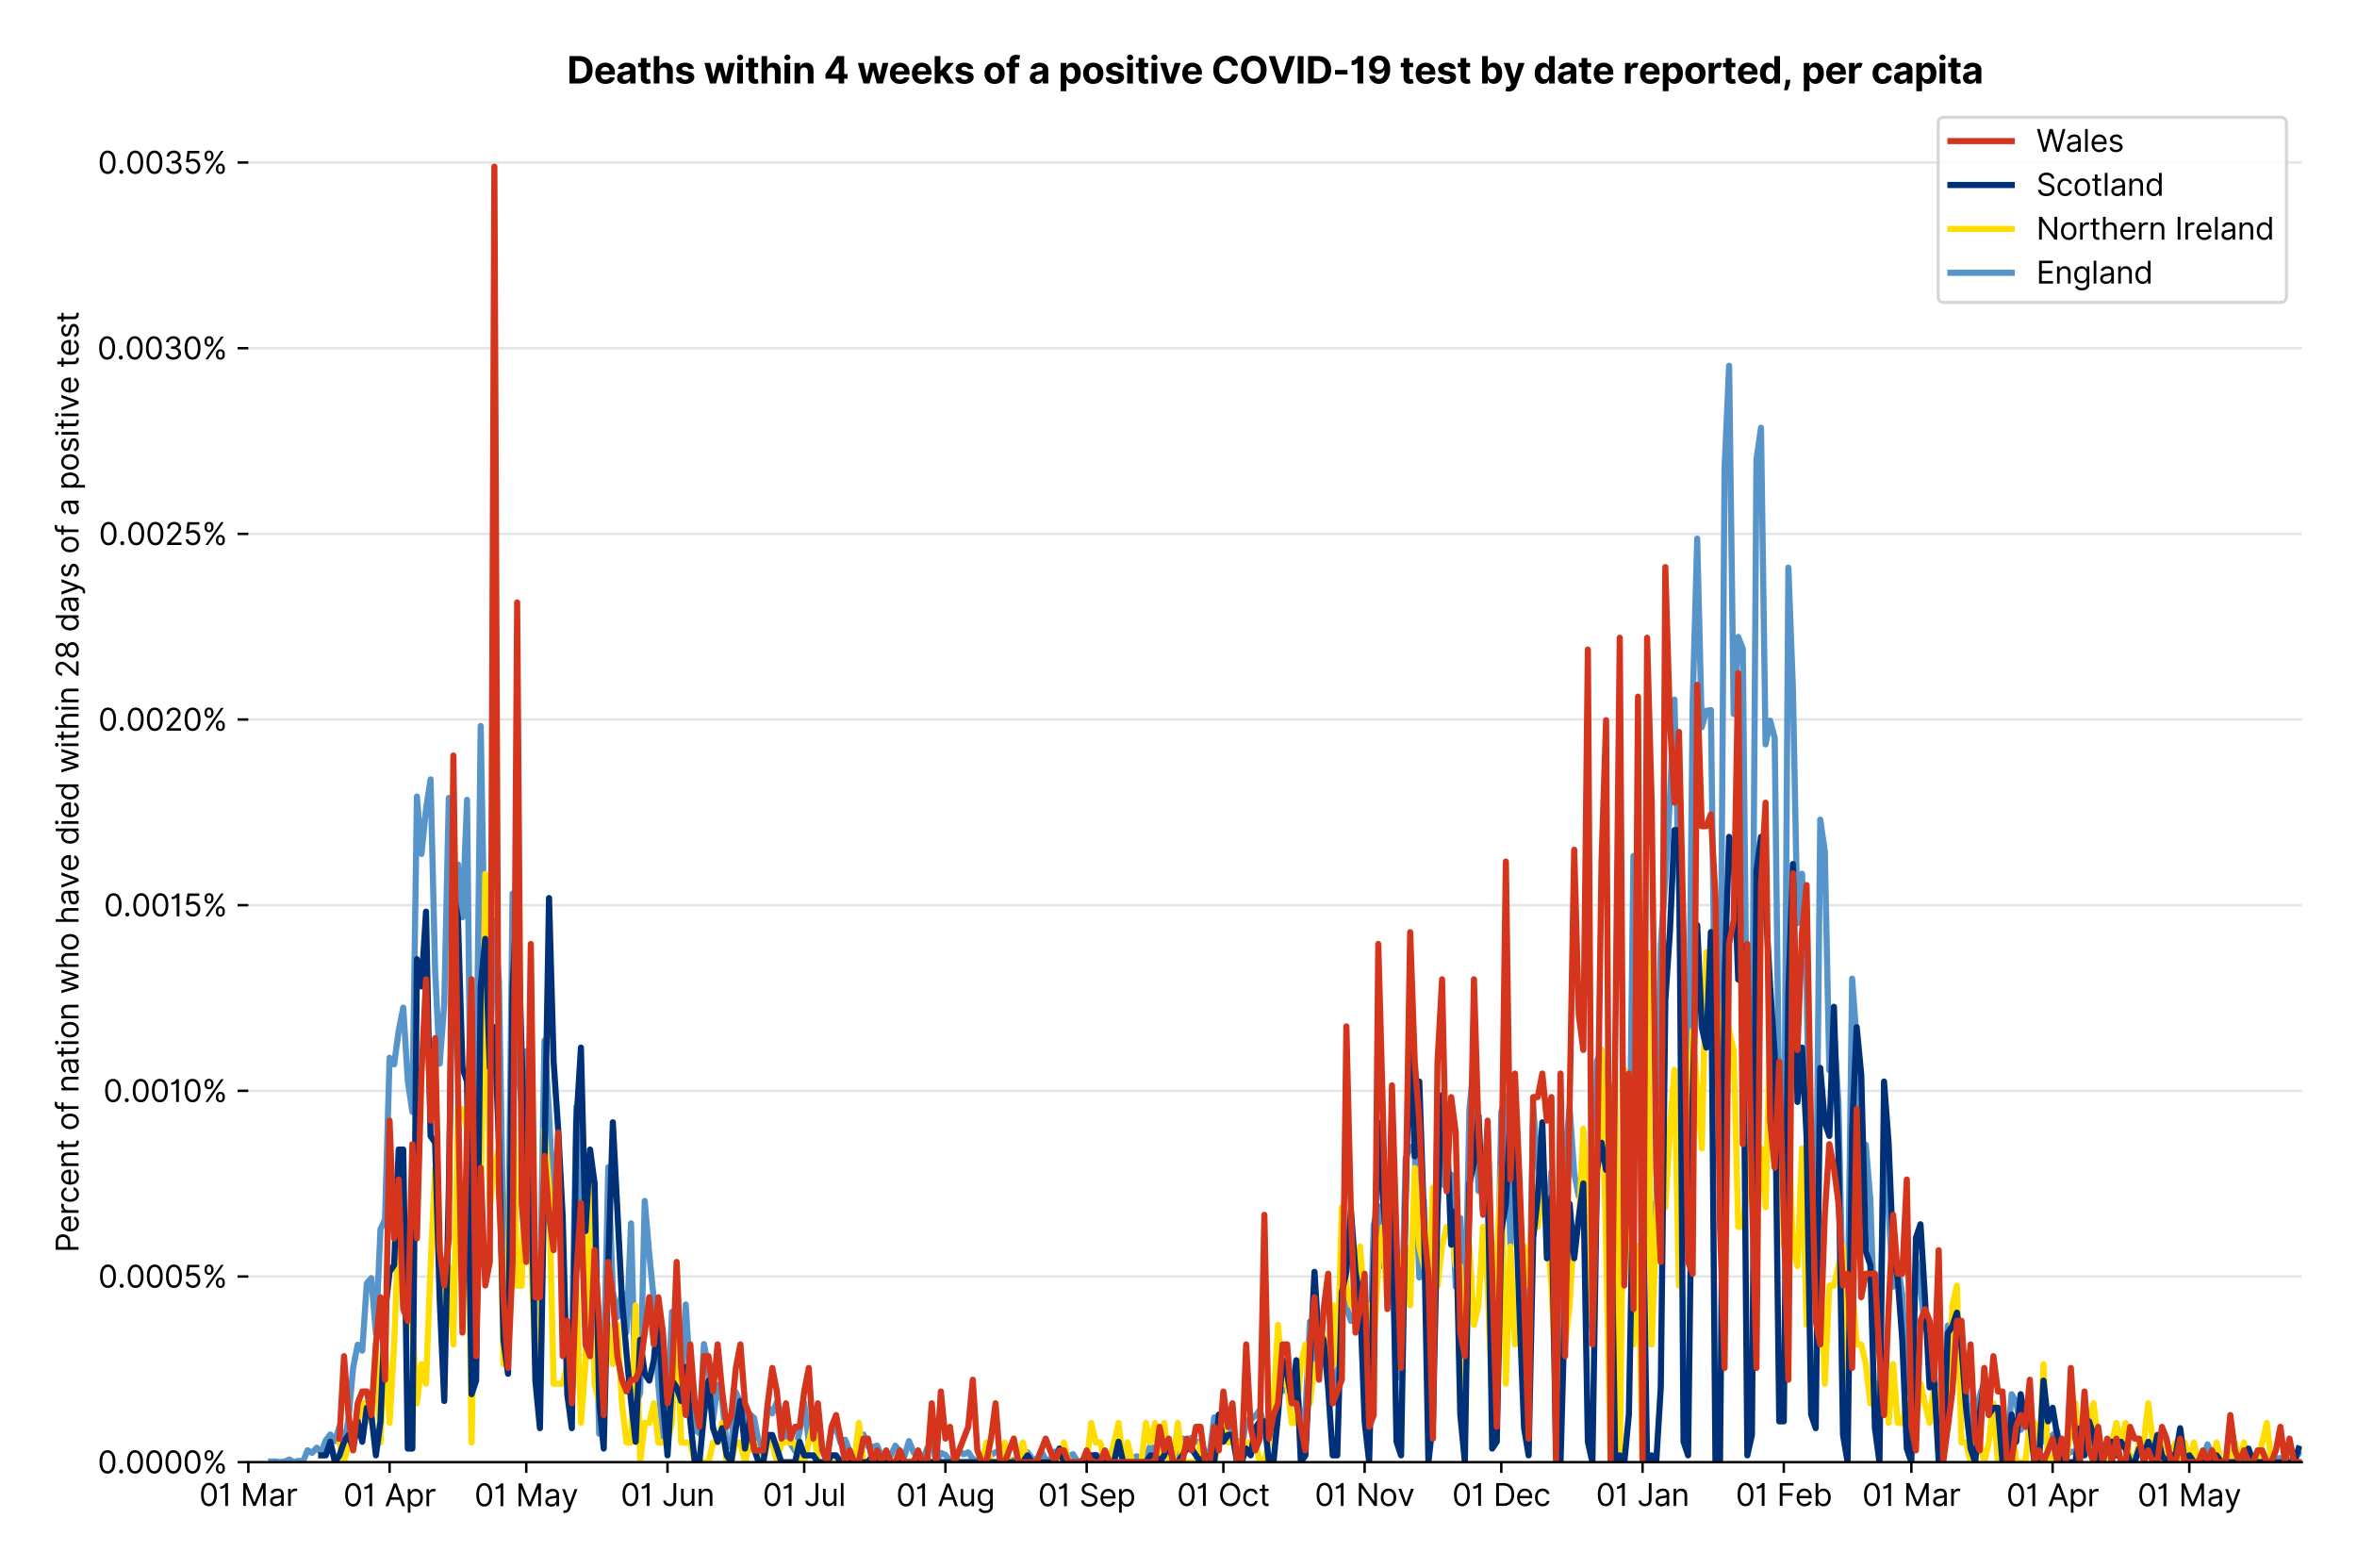 <?xml version="1.0" encoding="utf-8" standalone="no"?>
<!DOCTYPE svg PUBLIC "-//W3C//DTD SVG 1.1//EN"
  "http://www.w3.org/Graphics/SVG/1.1/DTD/svg11.dtd">
<svg version="1.1" viewBox="0 0 768.577 511.276" xmlns="http://www.w3.org/2000/svg" xmlns:xlink="http://www.w3.org/1999/xlink">
 <defs>
  <style type="text/css">*{stroke-linecap:butt;stroke-linejoin:round;}</style>
 </defs>
 <g id="figure_1">
  <g id="patch_1">
   <path d="M 0 511.276 
L 768.577 511.276 
L 768.577 0 
L 0 0 
z
" style="fill:#ffffff;"/>
  </g>
  <g id="axes_1">
   <g id="patch_2">
    <path d="M 80.977 476.745 
L 750.577 476.745 
L 750.577 33.225 
L 80.977 33.225 
z
" style="fill:#ffffff;"/>
   </g>
   <g id="matplotlib.axis_1">
    <g id="xtick_1">
     <g id="line2d_1">
      <defs>
       <path d="M 0 0 
L 0 3.5 
" id="mccf6b56e4f" style="stroke:#000000;stroke-width:0.8;"/>
      </defs>
      <g>
       <use style="stroke:#000000;stroke-width:0.8;" x="80.977" xlink:href="#mccf6b56e4f" y="476.745"/>
      </g>
     </g>
     <g id="text_1">
      <!-- 01 Mar -->
      <g transform="translate(64.94 491.018)scale(0.1 -0.1)">
       <defs>
        <path d="M 2000 -64 
Q 1230 -64 806 561 
Q 382 1186 382 2327 
Q 382 3459 809 4088 
Q 1236 4718 2000 4718 
Q 2764 4718 3191 4088 
Q 3618 3459 3618 2327 
Q 3618 1186 3194 561 
Q 2771 -64 2000 -64 
z
M 2000 436 
Q 2509 436 2791 927 
Q 3073 1418 3073 2327 
Q 3073 3234 2789 3730 
Q 2505 4227 2000 4227 
Q 1496 4227 1211 3730 
Q 927 3234 927 2327 
Q 927 1418 1210 927 
Q 1493 436 2000 436 
z
" id="Inter-Regular-30" transform="scale(0.016)"/>
        <path d="M 1973 4655 
L 1973 0 
L 1409 0 
L 1409 3836 
L 1373 3836 
Q 1341 3773 1209 3692 
Q 1077 3611 868 3551 
Q 659 3491 391 3491 
L 391 3964 
Q 661 3964 859 4061 
Q 1057 4159 1190 4291 
Q 1323 4423 1392 4529 
Q 1461 4636 1473 4655 
L 1973 4655 
z
" id="Inter-Regular-31" transform="scale(0.016)"/>
        <path id="Inter-Regular-20" transform="scale(0.016)"/>
        <path d="M 564 4655 
L 1236 4655 
L 2818 791 
L 2873 791 
L 4455 4655 
L 5127 4655 
L 5127 0 
L 4600 0 
L 4600 3536 
L 4555 3536 
L 3100 0 
L 2591 0 
L 1136 3536 
L 1091 3536 
L 1091 0 
L 564 0 
L 564 4655 
z
" id="Inter-Regular-4d" transform="scale(0.016)"/>
        <path d="M 1518 -82 
Q 1186 -82 916 44 
Q 646 170 486 410 
Q 327 650 327 991 
Q 327 1291 445 1478 
Q 564 1666 761 1773 
Q 959 1880 1199 1933 
Q 1439 1986 1682 2018 
Q 2000 2059 2199 2080 
Q 2398 2102 2490 2154 
Q 2582 2207 2582 2336 
L 2582 2355 
Q 2582 2691 2399 2877 
Q 2216 3064 1846 3064 
Q 1461 3064 1243 2895 
Q 1025 2727 936 2536 
L 427 2718 
Q 564 3036 792 3214 
Q 1021 3393 1292 3464 
Q 1564 3536 1827 3536 
Q 1996 3536 2215 3496 
Q 2434 3457 2640 3334 
Q 2846 3211 2982 2963 
Q 3118 2716 3118 2300 
L 3118 0 
L 2582 0 
L 2582 473 
L 2555 473 
Q 2500 359 2373 229 
Q 2246 100 2034 9 
Q 1823 -82 1518 -82 
z
M 1600 400 
Q 1918 400 2137 525 
Q 2357 650 2469 847 
Q 2582 1045 2582 1264 
L 2582 1755 
Q 2548 1714 2433 1681 
Q 2318 1648 2169 1624 
Q 2021 1600 1881 1583 
Q 1741 1566 1655 1555 
Q 1446 1527 1265 1467 
Q 1084 1407 974 1287 
Q 864 1168 864 964 
Q 864 684 1072 542 
Q 1280 400 1600 400 
z
" id="Inter-Regular-61" transform="scale(0.016)"/>
        <path d="M 491 0 
L 491 3491 
L 1009 3491 
L 1009 2964 
L 1046 2964 
Q 1139 3223 1389 3384 
Q 1639 3545 1955 3545 
Q 2100 3545 2209 3511 
Q 2318 3477 2400 3418 
L 2218 2964 
Q 2161 2993 2085 3010 
Q 2009 3027 1909 3027 
Q 1527 3027 1277 2794 
Q 1027 2561 1027 2209 
L 1027 0 
L 491 0 
z
" id="Inter-Regular-72" transform="scale(0.016)"/>
       </defs>
       <use xlink:href="#Inter-Regular-30"/>
       <use x="62.5" xlink:href="#Inter-Regular-31"/>
       <use x="106.676" xlink:href="#Inter-Regular-20"/>
       <use x="134.801" xlink:href="#Inter-Regular-4d"/>
       <use x="225.994" xlink:href="#Inter-Regular-61"/>
       <use x="282.386" xlink:href="#Inter-Regular-72"/>
      </g>
     </g>
    </g>
    <g id="xtick_2">
     <g id="line2d_2">
      <g>
       <use style="stroke:#000000;stroke-width:0.8;" x="127.034" xlink:href="#mccf6b56e4f" y="476.745"/>
      </g>
     </g>
     <g id="text_2">
      <!-- 01 Apr -->
      <g transform="translate(111.949 491.117)scale(0.1 -0.1)">
       <defs>
        <path d="M 755 0 
L 164 0 
L 1873 4655 
L 2455 4655 
L 4164 0 
L 3573 0 
L 3105 1318 
L 1223 1318 
L 755 0 
z
M 1400 1818 
L 2927 1818 
L 2182 3918 
L 2146 3918 
L 1400 1818 
z
" id="Inter-Regular-41" transform="scale(0.016)"/>
        <path d="M 491 -1309 
L 491 3491 
L 1009 3491 
L 1009 2936 
L 1073 2936 
Q 1132 3027 1237 3169 
Q 1343 3311 1542 3423 
Q 1741 3536 2082 3536 
Q 2523 3536 2859 3315 
Q 3196 3095 3384 2690 
Q 3573 2286 3573 1736 
Q 3573 1182 3384 776 
Q 3196 370 2861 148 
Q 2527 -73 2091 -73 
Q 1755 -73 1552 39 
Q 1350 152 1241 296 
Q 1132 441 1073 536 
L 1027 536 
L 1027 -1309 
L 491 -1309 
z
M 1018 1745 
Q 1018 1152 1276 780 
Q 1534 409 2018 409 
Q 2355 409 2581 587 
Q 2807 766 2921 1069 
Q 3036 1373 3036 1745 
Q 3036 2114 2923 2410 
Q 2811 2707 2585 2881 
Q 2359 3055 2018 3055 
Q 1527 3055 1272 2693 
Q 1018 2332 1018 1745 
z
" id="Inter-Regular-70" transform="scale(0.016)"/>
       </defs>
       <use xlink:href="#Inter-Regular-30"/>
       <use x="62.5" xlink:href="#Inter-Regular-31"/>
       <use x="106.676" xlink:href="#Inter-Regular-20"/>
       <use x="134.801" xlink:href="#Inter-Regular-41"/>
       <use x="202.415" xlink:href="#Inter-Regular-70"/>
       <use x="263.352" xlink:href="#Inter-Regular-72"/>
      </g>
     </g>
    </g>
    <g id="xtick_3">
     <g id="line2d_3">
      <g>
       <use style="stroke:#000000;stroke-width:0.8;" x="171.605" xlink:href="#mccf6b56e4f" y="476.745"/>
      </g>
     </g>
     <g id="text_3">
      <!-- 01 May -->
      <g transform="translate(154.702 491.117)scale(0.1 -0.1)">
       <defs>
        <path d="M 818 -1355 
Q 682 -1355 575 -1333 
Q 468 -1311 427 -1291 
L 564 -818 
Q 857 -893 1053 -814 
Q 1250 -736 1391 -345 
L 1509 -18 
L 218 3491 
L 800 3491 
L 1764 709 
L 1800 709 
L 2764 3491 
L 3346 3491 
L 1846 -564 
Q 1550 -1355 818 -1355 
z
" id="Inter-Regular-79" transform="scale(0.016)"/>
       </defs>
       <use xlink:href="#Inter-Regular-30"/>
       <use x="62.5" xlink:href="#Inter-Regular-31"/>
       <use x="106.676" xlink:href="#Inter-Regular-20"/>
       <use x="134.801" xlink:href="#Inter-Regular-4d"/>
       <use x="225.994" xlink:href="#Inter-Regular-61"/>
       <use x="282.386" xlink:href="#Inter-Regular-79"/>
      </g>
     </g>
    </g>
    <g id="xtick_4">
     <g id="line2d_4">
      <g>
       <use style="stroke:#000000;stroke-width:0.8;" x="217.663" xlink:href="#mccf6b56e4f" y="476.745"/>
      </g>
     </g>
     <g id="text_4">
      <!-- 01 Jun -->
      <g transform="translate(202.378 491.018)scale(0.1 -0.1)">
       <defs>
        <path d="M 2346 4655 
L 2909 4655 
L 2909 1327 
Q 2909 657 2549 296 
Q 2189 -64 1582 -64 
Q 1200 -64 902 76 
Q 605 216 434 475 
Q 264 734 264 1091 
L 818 1091 
Q 818 795 1034 615 
Q 1250 436 1582 436 
Q 1948 436 2147 664 
Q 2346 893 2346 1327 
L 2346 4655 
z
" id="Inter-Regular-4a" transform="scale(0.016)"/>
        <path d="M 2691 1427 
L 2691 3491 
L 3227 3491 
L 3227 0 
L 2691 0 
L 2691 591 
L 2655 591 
Q 2532 325 2273 140 
Q 2014 -45 1618 -45 
Q 1127 -45 809 280 
Q 491 605 491 1273 
L 491 3491 
L 1027 3491 
L 1027 1309 
Q 1027 927 1242 700 
Q 1457 473 1791 473 
Q 1991 473 2199 575 
Q 2407 677 2549 888 
Q 2691 1100 2691 1427 
z
" id="Inter-Regular-75" transform="scale(0.016)"/>
        <path d="M 1027 2100 
L 1027 0 
L 491 0 
L 491 3491 
L 1009 3491 
L 1009 2945 
L 1055 2945 
Q 1177 3211 1427 3373 
Q 1677 3536 2073 3536 
Q 2602 3536 2928 3211 
Q 3255 2886 3255 2218 
L 3255 0 
L 2718 0 
L 2718 2182 
Q 2718 2593 2504 2824 
Q 2291 3055 1918 3055 
Q 1534 3055 1280 2806 
Q 1027 2557 1027 2100 
z
" id="Inter-Regular-6e" transform="scale(0.016)"/>
       </defs>
       <use xlink:href="#Inter-Regular-30"/>
       <use x="62.5" xlink:href="#Inter-Regular-31"/>
       <use x="106.676" xlink:href="#Inter-Regular-20"/>
       <use x="134.801" xlink:href="#Inter-Regular-4a"/>
       <use x="189.063" xlink:href="#Inter-Regular-75"/>
       <use x="247.159" xlink:href="#Inter-Regular-6e"/>
      </g>
     </g>
    </g>
    <g id="xtick_5">
     <g id="line2d_5">
      <g>
       <use style="stroke:#000000;stroke-width:0.8;" x="262.234" xlink:href="#mccf6b56e4f" y="476.745"/>
      </g>
     </g>
     <g id="text_5">
      <!-- 01 Jul -->
      <g transform="translate(248.691 491.018)scale(0.1 -0.1)">
       <defs>
        <path d="M 1027 4655 
L 1027 0 
L 491 0 
L 491 4655 
L 1027 4655 
z
" id="Inter-Regular-6c" transform="scale(0.016)"/>
       </defs>
       <use xlink:href="#Inter-Regular-30"/>
       <use x="62.5" xlink:href="#Inter-Regular-31"/>
       <use x="106.676" xlink:href="#Inter-Regular-20"/>
       <use x="134.801" xlink:href="#Inter-Regular-4a"/>
       <use x="189.063" xlink:href="#Inter-Regular-75"/>
       <use x="247.159" xlink:href="#Inter-Regular-6c"/>
      </g>
     </g>
    </g>
    <g id="xtick_6">
     <g id="line2d_6">
      <g>
       <use style="stroke:#000000;stroke-width:0.8;" x="308.292" xlink:href="#mccf6b56e4f" y="476.745"/>
      </g>
     </g>
     <g id="text_6">
      <!-- 01 Aug -->
      <g transform="translate(292.22 491.117)scale(0.1 -0.1)">
       <defs>
        <path d="M 1900 -1382 
Q 1316 -1382 976 -1169 
Q 636 -957 473 -682 
L 900 -382 
Q 973 -477 1084 -601 
Q 1196 -725 1390 -817 
Q 1584 -909 1900 -909 
Q 2323 -909 2598 -704 
Q 2873 -500 2873 -64 
L 2873 645 
L 2827 645 
Q 2768 550 2660 410 
Q 2552 270 2351 162 
Q 2150 55 1809 55 
Q 1386 55 1051 255 
Q 716 455 521 836 
Q 327 1218 327 1764 
Q 327 2300 516 2699 
Q 705 3098 1041 3317 
Q 1377 3536 1818 3536 
Q 2159 3536 2360 3423 
Q 2561 3311 2669 3169 
Q 2777 3027 2836 2936 
L 2891 2936 
L 2891 3491 
L 3409 3491 
L 3409 -100 
Q 3409 -550 3205 -833 
Q 3002 -1116 2660 -1249 
Q 2318 -1382 1900 -1382 
z
M 1882 536 
Q 2366 536 2624 864 
Q 2882 1193 2882 1773 
Q 2882 2339 2627 2697 
Q 2373 3055 1882 3055 
Q 1541 3055 1315 2882 
Q 1089 2709 976 2418 
Q 864 2127 864 1773 
Q 864 1227 1120 881 
Q 1377 536 1882 536 
z
" id="Inter-Regular-67" transform="scale(0.016)"/>
       </defs>
       <use xlink:href="#Inter-Regular-30"/>
       <use x="62.5" xlink:href="#Inter-Regular-31"/>
       <use x="106.676" xlink:href="#Inter-Regular-20"/>
       <use x="134.801" xlink:href="#Inter-Regular-41"/>
       <use x="202.415" xlink:href="#Inter-Regular-75"/>
       <use x="260.511" xlink:href="#Inter-Regular-67"/>
      </g>
     </g>
    </g>
    <g id="xtick_7">
     <g id="line2d_7">
      <g>
       <use style="stroke:#000000;stroke-width:0.8;" x="354.349" xlink:href="#mccf6b56e4f" y="476.745"/>
      </g>
     </g>
     <g id="text_7">
      <!-- 01 Sep -->
      <g transform="translate(338.461 491.117)scale(0.1 -0.1)">
       <defs>
        <path d="M 3109 3491 
Q 3068 3836 2777 4027 
Q 2486 4218 2064 4218 
Q 1600 4218 1318 3999 
Q 1036 3780 1036 3445 
Q 1036 3195 1189 3042 
Q 1343 2889 1553 2803 
Q 1764 2718 1936 2673 
L 2409 2545 
Q 2591 2498 2815 2414 
Q 3039 2330 3244 2185 
Q 3450 2041 3584 1816 
Q 3718 1591 3718 1264 
Q 3718 886 3521 581 
Q 3325 277 2949 97 
Q 2573 -82 2036 -82 
Q 1286 -82 845 272 
Q 405 627 364 1200 
L 946 1200 
Q 968 936 1124 764 
Q 1280 593 1519 510 
Q 1759 427 2036 427 
Q 2359 427 2616 533 
Q 2873 639 3023 828 
Q 3173 1018 3173 1273 
Q 3173 1505 3043 1650 
Q 2914 1795 2702 1886 
Q 2491 1977 2246 2045 
L 1673 2209 
Q 1127 2366 809 2657 
Q 491 2948 491 3418 
Q 491 3809 703 4101 
Q 916 4393 1276 4555 
Q 1636 4718 2082 4718 
Q 2532 4718 2882 4558 
Q 3232 4398 3437 4120 
Q 3643 3843 3655 3491 
L 3109 3491 
z
" id="Inter-Regular-53" transform="scale(0.016)"/>
        <path d="M 1955 -73 
Q 1450 -73 1085 151 
Q 721 375 524 778 
Q 327 1182 327 1718 
Q 327 2255 524 2665 
Q 721 3075 1074 3305 
Q 1427 3536 1900 3536 
Q 2173 3536 2439 3445 
Q 2705 3355 2923 3151 
Q 3141 2948 3270 2614 
Q 3400 2280 3400 1791 
L 3400 1564 
L 866 1564 
Q 884 1005 1183 707 
Q 1482 409 1955 409 
Q 2271 409 2498 545 
Q 2725 682 2827 955 
L 3346 809 
Q 3223 414 2854 170 
Q 2486 -73 1955 -73 
z
M 866 2027 
L 2855 2027 
Q 2855 2470 2595 2762 
Q 2336 3055 1900 3055 
Q 1593 3055 1368 2911 
Q 1143 2768 1013 2533 
Q 884 2298 866 2027 
z
" id="Inter-Regular-65" transform="scale(0.016)"/>
       </defs>
       <use xlink:href="#Inter-Regular-30"/>
       <use x="62.5" xlink:href="#Inter-Regular-31"/>
       <use x="106.676" xlink:href="#Inter-Regular-20"/>
       <use x="134.801" xlink:href="#Inter-Regular-53"/>
       <use x="198.58" xlink:href="#Inter-Regular-65"/>
       <use x="256.818" xlink:href="#Inter-Regular-70"/>
      </g>
     </g>
    </g>
    <g id="xtick_8">
     <g id="line2d_8">
      <g>
       <use style="stroke:#000000;stroke-width:0.8;" x="398.921" xlink:href="#mccf6b56e4f" y="476.745"/>
      </g>
     </g>
     <g id="text_8">
      <!-- 01 Oct -->
      <g transform="translate(383.764 491.018)scale(0.1 -0.1)">
       <defs>
        <path d="M 4491 2327 
Q 4491 1591 4225 1054 
Q 3959 518 3495 227 
Q 3032 -64 2436 -64 
Q 1841 -64 1377 227 
Q 914 518 648 1054 
Q 382 1591 382 2327 
Q 382 3064 648 3600 
Q 914 4136 1377 4427 
Q 1841 4718 2436 4718 
Q 3032 4718 3495 4427 
Q 3959 4136 4225 3600 
Q 4491 3064 4491 2327 
z
M 3946 2327 
Q 3946 2932 3744 3348 
Q 3543 3764 3201 3977 
Q 2859 4191 2436 4191 
Q 2014 4191 1672 3977 
Q 1330 3764 1128 3348 
Q 927 2932 927 2327 
Q 927 1723 1128 1307 
Q 1330 891 1672 677 
Q 2014 464 2436 464 
Q 2859 464 3201 677 
Q 3543 891 3744 1307 
Q 3946 1723 3946 2327 
z
" id="Inter-Regular-4f" transform="scale(0.016)"/>
        <path d="M 1909 -73 
Q 1418 -73 1063 159 
Q 709 391 518 798 
Q 327 1205 327 1727 
Q 327 2259 524 2667 
Q 721 3075 1074 3305 
Q 1427 3536 1900 3536 
Q 2268 3536 2563 3400 
Q 2859 3264 3047 3018 
Q 3236 2773 3282 2445 
L 2746 2445 
Q 2684 2684 2474 2869 
Q 2264 3055 1909 3055 
Q 1439 3055 1151 2697 
Q 864 2339 864 1745 
Q 864 1139 1148 774 
Q 1432 409 1909 409 
Q 2223 409 2447 570 
Q 2671 732 2746 1018 
L 3282 1018 
Q 3236 709 3058 462 
Q 2880 216 2588 71 
Q 2296 -73 1909 -73 
z
" id="Inter-Regular-63" transform="scale(0.016)"/>
        <path d="M 2009 3491 
L 2009 3036 
L 1264 3036 
L 1264 1000 
Q 1264 773 1331 660 
Q 1398 548 1503 510 
Q 1609 473 1727 473 
Q 1816 473 1873 483 
Q 1930 493 1964 500 
L 2073 18 
Q 2018 -2 1920 -23 
Q 1823 -45 1673 -45 
Q 1446 -45 1228 52 
Q 1011 150 869 350 
Q 727 550 727 855 
L 727 3036 
L 200 3036 
L 200 3491 
L 727 3491 
L 727 4327 
L 1264 4327 
L 1264 3491 
L 2009 3491 
z
" id="Inter-Regular-74" transform="scale(0.016)"/>
       </defs>
       <use xlink:href="#Inter-Regular-30"/>
       <use x="62.5" xlink:href="#Inter-Regular-31"/>
       <use x="106.676" xlink:href="#Inter-Regular-20"/>
       <use x="134.801" xlink:href="#Inter-Regular-4f"/>
       <use x="210.938" xlink:href="#Inter-Regular-63"/>
       <use x="266.761" xlink:href="#Inter-Regular-74"/>
      </g>
     </g>
    </g>
    <g id="xtick_9">
     <g id="line2d_9">
      <g>
       <use style="stroke:#000000;stroke-width:0.8;" x="444.978" xlink:href="#mccf6b56e4f" y="476.745"/>
      </g>
     </g>
     <g id="text_9">
      <!-- 01 Nov -->
      <g transform="translate(428.707 491.018)scale(0.1 -0.1)">
       <defs>
        <path d="M 4255 4655 
L 4255 0 
L 3709 0 
L 1173 3655 
L 1127 3655 
L 1127 0 
L 564 0 
L 564 4655 
L 1109 4655 
L 3655 991 
L 3700 991 
L 3700 4655 
L 4255 4655 
z
" id="Inter-Regular-4e" transform="scale(0.016)"/>
        <path d="M 1909 -73 
Q 1436 -73 1080 152 
Q 725 377 526 781 
Q 327 1186 327 1727 
Q 327 2273 526 2679 
Q 725 3086 1080 3311 
Q 1436 3536 1909 3536 
Q 2382 3536 2737 3311 
Q 3093 3086 3292 2679 
Q 3491 2273 3491 1727 
Q 3491 1186 3292 781 
Q 3093 377 2737 152 
Q 2382 -73 1909 -73 
z
M 1909 409 
Q 2268 409 2500 593 
Q 2732 777 2843 1077 
Q 2955 1377 2955 1727 
Q 2955 2077 2843 2379 
Q 2732 2682 2500 2868 
Q 2268 3055 1909 3055 
Q 1550 3055 1318 2868 
Q 1086 2682 975 2379 
Q 864 2077 864 1727 
Q 864 1377 975 1077 
Q 1086 777 1318 593 
Q 1550 409 1909 409 
z
" id="Inter-Regular-6f" transform="scale(0.016)"/>
        <path d="M 3346 3491 
L 2055 0 
L 1509 0 
L 218 3491 
L 800 3491 
L 1764 709 
L 1800 709 
L 2764 3491 
L 3346 3491 
z
" id="Inter-Regular-76" transform="scale(0.016)"/>
       </defs>
       <use xlink:href="#Inter-Regular-30"/>
       <use x="62.5" xlink:href="#Inter-Regular-31"/>
       <use x="106.676" xlink:href="#Inter-Regular-20"/>
       <use x="134.801" xlink:href="#Inter-Regular-4e"/>
       <use x="210.085" xlink:href="#Inter-Regular-6f"/>
       <use x="269.744" xlink:href="#Inter-Regular-76"/>
      </g>
     </g>
    </g>
    <g id="xtick_10">
     <g id="line2d_10">
      <g>
       <use style="stroke:#000000;stroke-width:0.8;" x="489.549" xlink:href="#mccf6b56e4f" y="476.745"/>
      </g>
     </g>
     <g id="text_10">
      <!-- 01 Dec -->
      <g transform="translate(473.513 491.018)scale(0.1 -0.1)">
       <defs>
        <path d="M 2000 0 
L 564 0 
L 564 4655 
L 2064 4655 
Q 2741 4655 3223 4376 
Q 3705 4098 3961 3578 
Q 4218 3059 4218 2336 
Q 4218 1609 3959 1085 
Q 3700 561 3204 280 
Q 2709 0 2000 0 
z
M 1127 500 
L 1964 500 
Q 2830 500 3251 992 
Q 3673 1484 3673 2336 
Q 3673 3182 3259 3668 
Q 2846 4155 2027 4155 
L 1127 4155 
L 1127 500 
z
" id="Inter-Regular-44" transform="scale(0.016)"/>
       </defs>
       <use xlink:href="#Inter-Regular-30"/>
       <use x="62.5" xlink:href="#Inter-Regular-31"/>
       <use x="106.676" xlink:href="#Inter-Regular-20"/>
       <use x="134.801" xlink:href="#Inter-Regular-44"/>
       <use x="206.676" xlink:href="#Inter-Regular-65"/>
       <use x="264.915" xlink:href="#Inter-Regular-63"/>
      </g>
     </g>
    </g>
    <g id="xtick_11">
     <g id="line2d_11">
      <g>
       <use style="stroke:#000000;stroke-width:0.8;" x="535.607" xlink:href="#mccf6b56e4f" y="476.745"/>
      </g>
     </g>
     <g id="text_11">
      <!-- 01 Jan -->
      <g transform="translate(520.408 491.018)scale(0.1 -0.1)">
       <use xlink:href="#Inter-Regular-30"/>
       <use x="62.5" xlink:href="#Inter-Regular-31"/>
       <use x="106.676" xlink:href="#Inter-Regular-20"/>
       <use x="134.801" xlink:href="#Inter-Regular-4a"/>
       <use x="189.063" xlink:href="#Inter-Regular-61"/>
       <use x="245.455" xlink:href="#Inter-Regular-6e"/>
      </g>
     </g>
    </g>
    <g id="xtick_12">
     <g id="line2d_12">
      <g>
       <use style="stroke:#000000;stroke-width:0.8;" x="581.664" xlink:href="#mccf6b56e4f" y="476.745"/>
      </g>
     </g>
     <g id="text_12">
      <!-- 01 Feb -->
      <g transform="translate(565.975 491.018)scale(0.1 -0.1)">
       <defs>
        <path d="M 564 0 
L 564 4655 
L 3355 4655 
L 3355 4155 
L 1127 4155 
L 1127 2582 
L 3146 2582 
L 3146 2082 
L 1127 2082 
L 1127 0 
L 564 0 
z
" id="Inter-Regular-46" transform="scale(0.016)"/>
        <path d="M 564 0 
L 564 4655 
L 1100 4655 
L 1100 2936 
L 1146 2936 
Q 1205 3027 1310 3169 
Q 1416 3311 1615 3423 
Q 1814 3536 2155 3536 
Q 2596 3536 2932 3315 
Q 3268 3095 3457 2690 
Q 3646 2286 3646 1736 
Q 3646 1182 3457 776 
Q 3268 370 2934 148 
Q 2600 -73 2164 -73 
Q 1827 -73 1625 39 
Q 1423 152 1314 296 
Q 1205 441 1146 536 
L 1082 536 
L 1082 0 
L 564 0 
z
M 1091 1745 
Q 1091 1152 1349 780 
Q 1607 409 2091 409 
Q 2427 409 2653 587 
Q 2880 766 2994 1069 
Q 3109 1373 3109 1745 
Q 3109 2114 2996 2410 
Q 2884 2707 2658 2881 
Q 2432 3055 2091 3055 
Q 1600 3055 1345 2693 
Q 1091 2332 1091 1745 
z
" id="Inter-Regular-62" transform="scale(0.016)"/>
       </defs>
       <use xlink:href="#Inter-Regular-30"/>
       <use x="62.5" xlink:href="#Inter-Regular-31"/>
       <use x="106.676" xlink:href="#Inter-Regular-20"/>
       <use x="134.801" xlink:href="#Inter-Regular-46"/>
       <use x="193.466" xlink:href="#Inter-Regular-65"/>
       <use x="251.705" xlink:href="#Inter-Regular-62"/>
      </g>
     </g>
    </g>
    <g id="xtick_13">
     <g id="line2d_13">
      <g>
       <use style="stroke:#000000;stroke-width:0.8;" x="623.264" xlink:href="#mccf6b56e4f" y="476.745"/>
      </g>
     </g>
     <g id="text_13">
      <!-- 01 Mar -->
      <g transform="translate(607.227 491.018)scale(0.1 -0.1)">
       <use xlink:href="#Inter-Regular-30"/>
       <use x="62.5" xlink:href="#Inter-Regular-31"/>
       <use x="106.676" xlink:href="#Inter-Regular-20"/>
       <use x="134.801" xlink:href="#Inter-Regular-4d"/>
       <use x="225.994" xlink:href="#Inter-Regular-61"/>
       <use x="282.386" xlink:href="#Inter-Regular-72"/>
      </g>
     </g>
    </g>
    <g id="xtick_14">
     <g id="line2d_14">
      <g>
       <use style="stroke:#000000;stroke-width:0.8;" x="669.321" xlink:href="#mccf6b56e4f" y="476.745"/>
      </g>
     </g>
     <g id="text_14">
      <!-- 01 Apr -->
      <g transform="translate(654.236 491.117)scale(0.1 -0.1)">
       <use xlink:href="#Inter-Regular-30"/>
       <use x="62.5" xlink:href="#Inter-Regular-31"/>
       <use x="106.676" xlink:href="#Inter-Regular-20"/>
       <use x="134.801" xlink:href="#Inter-Regular-41"/>
       <use x="202.415" xlink:href="#Inter-Regular-70"/>
       <use x="263.352" xlink:href="#Inter-Regular-72"/>
      </g>
     </g>
    </g>
    <g id="xtick_15">
     <g id="line2d_15">
      <g>
       <use style="stroke:#000000;stroke-width:0.8;" x="713.893" xlink:href="#mccf6b56e4f" y="476.745"/>
      </g>
     </g>
     <g id="text_15">
      <!-- 01 May -->
      <g transform="translate(696.99 491.117)scale(0.1 -0.1)">
       <use xlink:href="#Inter-Regular-30"/>
       <use x="62.5" xlink:href="#Inter-Regular-31"/>
       <use x="106.676" xlink:href="#Inter-Regular-20"/>
       <use x="134.801" xlink:href="#Inter-Regular-4d"/>
       <use x="225.994" xlink:href="#Inter-Regular-61"/>
       <use x="282.386" xlink:href="#Inter-Regular-79"/>
      </g>
     </g>
    </g>
   </g>
   <g id="matplotlib.axis_2">
    <g id="ytick_1">
     <g id="line2d_16">
      <path clip-path="url(#p0d125f15bd)" d="M 80.977 476.745 
L 750.577 476.745 
" style="fill:none;stroke:#e5e5e5;stroke-linecap:square;stroke-width:0.8;"/>
     </g>
     <g id="line2d_17">
      <defs>
       <path d="M 0 0 
L -3.5 0 
" id="m3b0439a0ed" style="stroke:#000000;stroke-width:0.8;"/>
      </defs>
      <g>
       <use style="stroke:#000000;stroke-width:0.8;" x="80.977" xlink:href="#m3b0439a0ed" y="476.745"/>
      </g>
     </g>
     <g id="text_16">
      <!-- 0.0000% -->
      <g transform="translate(31.845 480.382)scale(0.1 -0.1)">
       <defs>
        <path d="M 882 -36 
Q 714 -36 593 84 
Q 473 205 473 373 
Q 473 541 593 661 
Q 714 782 882 782 
Q 1050 782 1170 661 
Q 1291 541 1291 373 
Q 1291 205 1170 84 
Q 1050 -36 882 -36 
z
" id="Inter-Regular-2e" transform="scale(0.016)"/>
        <path d="M 2855 873 
L 2855 1118 
Q 2855 1373 2960 1585 
Q 3066 1798 3269 1926 
Q 3473 2055 3764 2055 
Q 4059 2055 4259 1926 
Q 4459 1798 4561 1585 
Q 4664 1373 4664 1118 
L 4664 873 
Q 4664 618 4560 405 
Q 4457 193 4256 64 
Q 4055 -64 3764 -64 
Q 3468 -64 3266 64 
Q 3064 193 2959 405 
Q 2855 618 2855 873 
z
M 536 3536 
L 536 3782 
Q 536 4036 642 4248 
Q 748 4461 951 4589 
Q 1155 4718 1446 4718 
Q 1741 4718 1941 4589 
Q 2141 4461 2243 4248 
Q 2346 4036 2346 3782 
L 2346 3536 
Q 2346 3282 2242 3069 
Q 2139 2857 1937 2728 
Q 1736 2600 1446 2600 
Q 1150 2600 948 2728 
Q 746 2857 641 3069 
Q 536 3282 536 3536 
z
M 709 0 
L 3909 4655 
L 4427 4655 
L 1227 0 
L 709 0 
z
M 3318 1118 
L 3318 873 
Q 3318 661 3418 494 
Q 3518 327 3764 327 
Q 4002 327 4101 494 
Q 4200 661 4200 873 
L 4200 1118 
Q 4200 1330 4104 1497 
Q 4009 1664 3764 1664 
Q 3525 1664 3421 1497 
Q 3318 1330 3318 1118 
z
M 1000 3782 
L 1000 3536 
Q 1000 3325 1100 3158 
Q 1200 2991 1446 2991 
Q 1684 2991 1783 3158 
Q 1882 3325 1882 3536 
L 1882 3782 
Q 1882 3993 1786 4160 
Q 1691 4327 1446 4327 
Q 1207 4327 1103 4160 
Q 1000 3993 1000 3782 
z
" id="Inter-Regular-25" transform="scale(0.016)"/>
       </defs>
       <use xlink:href="#Inter-Regular-30"/>
       <use x="62.5" xlink:href="#Inter-Regular-2e"/>
       <use x="90.057" xlink:href="#Inter-Regular-30"/>
       <use x="152.557" xlink:href="#Inter-Regular-30"/>
       <use x="215.057" xlink:href="#Inter-Regular-30"/>
       <use x="277.557" xlink:href="#Inter-Regular-30"/>
       <use x="340.057" xlink:href="#Inter-Regular-25"/>
      </g>
     </g>
    </g>
    <g id="ytick_2">
     <g id="line2d_18">
      <path clip-path="url(#p0d125f15bd)" d="M 80.977 416.21 
L 750.577 416.21 
" style="fill:none;stroke:#e5e5e5;stroke-linecap:square;stroke-width:0.8;"/>
     </g>
     <g id="line2d_19">
      <g>
       <use style="stroke:#000000;stroke-width:0.8;" x="80.977" xlink:href="#m3b0439a0ed" y="416.21"/>
      </g>
     </g>
     <g id="text_17">
      <!-- 0.0005% -->
      <g transform="translate(32.016 419.846)scale(0.1 -0.1)">
       <defs>
        <path d="M 1936 -64 
Q 1536 -64 1216 95 
Q 896 255 702 532 
Q 509 809 491 1164 
L 1036 1164 
Q 1068 848 1324 642 
Q 1580 436 1936 436 
Q 2223 436 2447 570 
Q 2671 705 2799 940 
Q 2927 1175 2927 1473 
Q 2927 1777 2794 2017 
Q 2661 2257 2429 2395 
Q 2198 2534 1900 2536 
Q 1686 2539 1461 2472 
Q 1236 2405 1091 2300 
L 564 2364 
L 846 4655 
L 3264 4655 
L 3264 4155 
L 1318 4155 
L 1155 2782 
L 1182 2782 
Q 1325 2895 1541 2970 
Q 1757 3045 1991 3045 
Q 2418 3045 2753 2842 
Q 3089 2639 3281 2286 
Q 3473 1934 3473 1482 
Q 3473 1036 3274 687 
Q 3075 339 2727 137 
Q 2380 -64 1936 -64 
z
" id="Inter-Regular-35" transform="scale(0.016)"/>
       </defs>
       <use xlink:href="#Inter-Regular-30"/>
       <use x="62.5" xlink:href="#Inter-Regular-2e"/>
       <use x="90.057" xlink:href="#Inter-Regular-30"/>
       <use x="152.557" xlink:href="#Inter-Regular-30"/>
       <use x="215.057" xlink:href="#Inter-Regular-30"/>
       <use x="277.557" xlink:href="#Inter-Regular-35"/>
       <use x="338.352" xlink:href="#Inter-Regular-25"/>
      </g>
     </g>
    </g>
    <g id="ytick_3">
     <g id="line2d_20">
      <path clip-path="url(#p0d125f15bd)" d="M 80.977 355.674 
L 750.577 355.674 
" style="fill:none;stroke:#e5e5e5;stroke-linecap:square;stroke-width:0.8;"/>
     </g>
     <g id="line2d_21">
      <g>
       <use style="stroke:#000000;stroke-width:0.8;" x="80.977" xlink:href="#m3b0439a0ed" y="355.674"/>
      </g>
     </g>
     <g id="text_18">
      <!-- 0.0010% -->
      <g transform="translate(33.678 359.311)scale(0.1 -0.1)">
       <use xlink:href="#Inter-Regular-30"/>
       <use x="62.5" xlink:href="#Inter-Regular-2e"/>
       <use x="90.057" xlink:href="#Inter-Regular-30"/>
       <use x="152.557" xlink:href="#Inter-Regular-30"/>
       <use x="215.057" xlink:href="#Inter-Regular-31"/>
       <use x="259.233" xlink:href="#Inter-Regular-30"/>
       <use x="321.733" xlink:href="#Inter-Regular-25"/>
      </g>
     </g>
    </g>
    <g id="ytick_4">
     <g id="line2d_22">
      <path clip-path="url(#p0d125f15bd)" d="M 80.977 295.139 
L 750.577 295.139 
" style="fill:none;stroke:#e5e5e5;stroke-linecap:square;stroke-width:0.8;"/>
     </g>
     <g id="line2d_23">
      <g>
       <use style="stroke:#000000;stroke-width:0.8;" x="80.977" xlink:href="#m3b0439a0ed" y="295.139"/>
      </g>
     </g>
     <g id="text_19">
      <!-- 0.0015% -->
      <g transform="translate(33.848 298.776)scale(0.1 -0.1)">
       <use xlink:href="#Inter-Regular-30"/>
       <use x="62.5" xlink:href="#Inter-Regular-2e"/>
       <use x="90.057" xlink:href="#Inter-Regular-30"/>
       <use x="152.557" xlink:href="#Inter-Regular-30"/>
       <use x="215.057" xlink:href="#Inter-Regular-31"/>
       <use x="259.233" xlink:href="#Inter-Regular-35"/>
       <use x="320.028" xlink:href="#Inter-Regular-25"/>
      </g>
     </g>
    </g>
    <g id="ytick_5">
     <g id="line2d_24">
      <path clip-path="url(#p0d125f15bd)" d="M 80.977 234.604 
L 750.577 234.604 
" style="fill:none;stroke:#e5e5e5;stroke-linecap:square;stroke-width:0.8;"/>
     </g>
     <g id="line2d_25">
      <g>
       <use style="stroke:#000000;stroke-width:0.8;" x="80.977" xlink:href="#m3b0439a0ed" y="234.604"/>
      </g>
     </g>
     <g id="text_20">
      <!-- 0.0020% -->
      <g transform="translate(32.044 238.241)scale(0.1 -0.1)">
       <defs>
        <path d="M 482 0 
L 482 409 
L 2018 2091 
Q 2289 2386 2464 2605 
Q 2639 2825 2724 3019 
Q 2809 3214 2809 3427 
Q 2809 3795 2553 4011 
Q 2298 4227 1918 4227 
Q 1514 4227 1275 3985 
Q 1036 3743 1036 3345 
L 500 3345 
Q 500 3755 688 4064 
Q 877 4373 1203 4545 
Q 1530 4718 1936 4718 
Q 2346 4718 2661 4545 
Q 2977 4373 3156 4079 
Q 3336 3786 3336 3427 
Q 3336 3170 3244 2926 
Q 3152 2682 2926 2383 
Q 2700 2084 2300 1655 
L 1255 536 
L 1255 500 
L 3418 500 
L 3418 0 
L 482 0 
z
" id="Inter-Regular-32" transform="scale(0.016)"/>
       </defs>
       <use xlink:href="#Inter-Regular-30"/>
       <use x="62.5" xlink:href="#Inter-Regular-2e"/>
       <use x="90.057" xlink:href="#Inter-Regular-30"/>
       <use x="152.557" xlink:href="#Inter-Regular-30"/>
       <use x="215.057" xlink:href="#Inter-Regular-32"/>
       <use x="275.568" xlink:href="#Inter-Regular-30"/>
       <use x="338.068" xlink:href="#Inter-Regular-25"/>
      </g>
     </g>
    </g>
    <g id="ytick_6">
     <g id="line2d_26">
      <path clip-path="url(#p0d125f15bd)" d="M 80.977 174.069 
L 750.577 174.069 
" style="fill:none;stroke:#e5e5e5;stroke-linecap:square;stroke-width:0.8;"/>
     </g>
     <g id="line2d_27">
      <g>
       <use style="stroke:#000000;stroke-width:0.8;" x="80.977" xlink:href="#m3b0439a0ed" y="174.069"/>
      </g>
     </g>
     <g id="text_21">
      <!-- 0.0025% -->
      <g transform="translate(32.214 177.705)scale(0.1 -0.1)">
       <use xlink:href="#Inter-Regular-30"/>
       <use x="62.5" xlink:href="#Inter-Regular-2e"/>
       <use x="90.057" xlink:href="#Inter-Regular-30"/>
       <use x="152.557" xlink:href="#Inter-Regular-30"/>
       <use x="215.057" xlink:href="#Inter-Regular-32"/>
       <use x="275.568" xlink:href="#Inter-Regular-35"/>
       <use x="336.364" xlink:href="#Inter-Regular-25"/>
      </g>
     </g>
    </g>
    <g id="ytick_7">
     <g id="line2d_28">
      <path clip-path="url(#p0d125f15bd)" d="M 80.977 113.533 
L 750.577 113.533 
" style="fill:none;stroke:#e5e5e5;stroke-linecap:square;stroke-width:0.8;"/>
     </g>
     <g id="line2d_29">
      <g>
       <use style="stroke:#000000;stroke-width:0.8;" x="80.977" xlink:href="#m3b0439a0ed" y="113.533"/>
      </g>
     </g>
     <g id="text_22">
      <!-- 0.0030% -->
      <g transform="translate(31.731 117.17)scale(0.1 -0.1)">
       <defs>
        <path d="M 2055 -64 
Q 1605 -64 1253 90 
Q 902 245 696 521 
Q 491 798 473 1164 
L 1046 1164 
Q 1071 827 1356 631 
Q 1641 436 2046 436 
Q 2493 436 2783 664 
Q 3073 893 3073 1264 
Q 3073 1650 2787 1893 
Q 2502 2136 1973 2136 
L 1600 2136 
L 1600 2636 
L 1973 2636 
Q 2386 2636 2647 2856 
Q 2909 3077 2909 3445 
Q 2909 3798 2679 4012 
Q 2450 4227 2064 4227 
Q 1823 4227 1610 4139 
Q 1398 4052 1264 3887 
Q 1130 3723 1118 3491 
L 573 3491 
Q 586 3857 793 4133 
Q 1000 4409 1335 4563 
Q 1671 4718 2073 4718 
Q 2505 4718 2814 4544 
Q 3123 4370 3289 4086 
Q 3455 3802 3455 3473 
Q 3455 3080 3249 2802 
Q 3043 2525 2691 2418 
L 2691 2382 
Q 3132 2309 3379 2008 
Q 3627 1707 3627 1264 
Q 3627 884 3421 583 
Q 3216 282 2861 109 
Q 2507 -64 2055 -64 
z
" id="Inter-Regular-33" transform="scale(0.016)"/>
       </defs>
       <use xlink:href="#Inter-Regular-30"/>
       <use x="62.5" xlink:href="#Inter-Regular-2e"/>
       <use x="90.057" xlink:href="#Inter-Regular-30"/>
       <use x="152.557" xlink:href="#Inter-Regular-30"/>
       <use x="215.057" xlink:href="#Inter-Regular-33"/>
       <use x="278.693" xlink:href="#Inter-Regular-30"/>
       <use x="341.193" xlink:href="#Inter-Regular-25"/>
      </g>
     </g>
    </g>
    <g id="ytick_8">
     <g id="line2d_30">
      <path clip-path="url(#p0d125f15bd)" d="M 80.977 52.998 
L 750.577 52.998 
" style="fill:none;stroke:#e5e5e5;stroke-linecap:square;stroke-width:0.8;"/>
     </g>
     <g id="line2d_31">
      <g>
       <use style="stroke:#000000;stroke-width:0.8;" x="80.977" xlink:href="#m3b0439a0ed" y="52.998"/>
      </g>
     </g>
     <g id="text_23">
      <!-- 0.0035% -->
      <g transform="translate(31.902 56.635)scale(0.1 -0.1)">
       <use xlink:href="#Inter-Regular-30"/>
       <use x="62.5" xlink:href="#Inter-Regular-2e"/>
       <use x="90.057" xlink:href="#Inter-Regular-30"/>
       <use x="152.557" xlink:href="#Inter-Regular-30"/>
       <use x="215.057" xlink:href="#Inter-Regular-33"/>
       <use x="278.693" xlink:href="#Inter-Regular-35"/>
       <use x="339.489" xlink:href="#Inter-Regular-25"/>
      </g>
     </g>
    </g>
    <g id="text_24">
     <!-- Percent of nation who have died within 28 days of a positive test -->
     <g transform="translate(25.614 408.396)rotate(-90)scale(0.1 -0.1)">
      <defs>
       <path d="M 564 0 
L 564 4655 
L 2136 4655 
Q 2684 4655 3033 4458 
Q 3382 4261 3550 3927 
Q 3718 3593 3718 3182 
Q 3718 2770 3551 2434 
Q 3384 2098 3036 1899 
Q 2689 1700 2146 1700 
L 1127 1700 
L 1127 0 
L 564 0 
z
M 1127 2200 
L 2127 2200 
Q 2689 2200 2926 2482 
Q 3164 2764 3164 3182 
Q 3164 3602 2925 3878 
Q 2686 4155 2118 4155 
L 1127 4155 
L 1127 2200 
z
" id="Inter-Regular-50" transform="scale(0.016)"/>
       <path d="M 2046 3491 
L 2046 3036 
L 1264 3036 
L 1264 0 
L 727 0 
L 727 3036 
L 164 3036 
L 164 3491 
L 727 3491 
L 727 3973 
Q 727 4273 868 4473 
Q 1009 4673 1234 4773 
Q 1459 4873 1709 4873 
Q 1907 4873 2032 4841 
Q 2157 4809 2218 4782 
L 2064 4318 
Q 2023 4332 1951 4352 
Q 1880 4373 1764 4373 
Q 1498 4373 1381 4239 
Q 1264 4105 1264 3845 
L 1264 3491 
L 2046 3491 
z
" id="Inter-Regular-66" transform="scale(0.016)"/>
       <path d="M 491 0 
L 491 3491 
L 1027 3491 
L 1027 0 
L 491 0 
z
M 764 4073 
Q 607 4073 494 4179 
Q 382 4286 382 4436 
Q 382 4586 494 4693 
Q 607 4800 764 4800 
Q 921 4800 1033 4693 
Q 1146 4586 1146 4436 
Q 1146 4286 1033 4179 
Q 921 4073 764 4073 
z
" id="Inter-Regular-69" transform="scale(0.016)"/>
       <path d="M 1282 0 
L 218 3491 
L 782 3491 
L 1536 818 
L 1573 818 
L 2318 3491 
L 2891 3491 
L 3627 827 
L 3664 827 
L 4418 3491 
L 4982 3491 
L 3918 0 
L 3391 0 
L 2627 2682 
L 2573 2682 
L 1809 0 
L 1282 0 
z
" id="Inter-Regular-77" transform="scale(0.016)"/>
       <path d="M 1027 2100 
L 1027 0 
L 491 0 
L 491 4655 
L 1027 4655 
L 1027 2945 
L 1073 2945 
Q 1196 3216 1442 3376 
Q 1689 3536 2100 3536 
Q 2636 3536 2963 3213 
Q 3291 2891 3291 2218 
L 3291 0 
L 2755 0 
L 2755 2182 
Q 2755 2598 2540 2826 
Q 2325 3055 1946 3055 
Q 1548 3055 1287 2806 
Q 1027 2557 1027 2100 
z
" id="Inter-Regular-68" transform="scale(0.016)"/>
       <path d="M 1809 -73 
Q 1373 -73 1039 148 
Q 705 370 516 776 
Q 327 1182 327 1736 
Q 327 2286 516 2690 
Q 705 3095 1041 3315 
Q 1377 3536 1818 3536 
Q 2159 3536 2358 3423 
Q 2557 3311 2662 3169 
Q 2768 3027 2827 2936 
L 2873 2936 
L 2873 4655 
L 3409 4655 
L 3409 0 
L 2891 0 
L 2891 536 
L 2827 536 
Q 2768 441 2659 296 
Q 2550 152 2348 39 
Q 2146 -73 1809 -73 
z
M 1882 409 
Q 2366 409 2624 780 
Q 2882 1152 2882 1745 
Q 2882 2332 2627 2693 
Q 2373 3055 1882 3055 
Q 1541 3055 1315 2881 
Q 1089 2707 976 2410 
Q 864 2114 864 1745 
Q 864 1373 978 1069 
Q 1093 766 1319 587 
Q 1546 409 1882 409 
z
" id="Inter-Regular-64" transform="scale(0.016)"/>
       <path d="M 1973 -64 
Q 1505 -64 1147 103 
Q 789 270 589 564 
Q 389 859 391 1236 
Q 389 1532 507 1783 
Q 625 2034 830 2203 
Q 1036 2373 1291 2418 
L 1291 2445 
Q 957 2532 759 2821 
Q 561 3111 564 3482 
Q 561 3836 743 4115 
Q 925 4395 1244 4556 
Q 1564 4718 1973 4718 
Q 2377 4718 2695 4556 
Q 3014 4395 3197 4115 
Q 3380 3836 3382 3482 
Q 3380 3111 3181 2821 
Q 2982 2532 2655 2445 
L 2655 2418 
Q 2907 2373 3109 2203 
Q 3311 2034 3431 1783 
Q 3552 1532 3555 1236 
Q 3552 859 3351 564 
Q 3150 270 2794 103 
Q 2439 -64 1973 -64 
z
M 1973 436 
Q 2446 436 2722 662 
Q 2998 889 3000 1264 
Q 2998 1527 2864 1729 
Q 2730 1932 2499 2048 
Q 2268 2164 1973 2164 
Q 1675 2164 1442 2048 
Q 1209 1932 1076 1729 
Q 943 1527 946 1264 
Q 943 889 1218 662 
Q 1493 436 1973 436 
z
M 1973 2645 
Q 2348 2645 2591 2864 
Q 2834 3084 2836 3445 
Q 2834 3800 2596 4013 
Q 2359 4227 1973 4227 
Q 1582 4227 1344 4013 
Q 1107 3800 1109 3445 
Q 1107 3084 1349 2864 
Q 1591 2645 1973 2645 
z
" id="Inter-Regular-38" transform="scale(0.016)"/>
       <path d="M 2964 2709 
L 2482 2573 
Q 2411 2755 2245 2914 
Q 2080 3073 1727 3073 
Q 1407 3073 1194 2926 
Q 982 2780 982 2555 
Q 982 2355 1127 2239 
Q 1273 2123 1582 2045 
L 2100 1918 
Q 3027 1691 3027 973 
Q 3027 673 2855 436 
Q 2684 200 2377 63 
Q 2071 -73 1664 -73 
Q 1130 -73 780 159 
Q 430 391 336 836 
L 846 964 
Q 989 400 1655 400 
Q 2030 400 2251 560 
Q 2473 720 2473 945 
Q 2473 1316 1955 1436 
L 1373 1573 
Q 893 1686 669 1926 
Q 446 2166 446 2527 
Q 446 2823 613 3050 
Q 780 3277 1069 3406 
Q 1359 3536 1727 3536 
Q 2246 3536 2542 3309 
Q 2839 3082 2964 2709 
z
" id="Inter-Regular-73" transform="scale(0.016)"/>
      </defs>
      <use xlink:href="#Inter-Regular-50"/>
      <use x="63.494" xlink:href="#Inter-Regular-65"/>
      <use x="121.733" xlink:href="#Inter-Regular-72"/>
      <use x="160.085" xlink:href="#Inter-Regular-63"/>
      <use x="215.909" xlink:href="#Inter-Regular-65"/>
      <use x="274.148" xlink:href="#Inter-Regular-6e"/>
      <use x="332.671" xlink:href="#Inter-Regular-74"/>
      <use x="369.034" xlink:href="#Inter-Regular-20"/>
      <use x="397.159" xlink:href="#Inter-Regular-6f"/>
      <use x="456.818" xlink:href="#Inter-Regular-66"/>
      <use x="492.898" xlink:href="#Inter-Regular-20"/>
      <use x="521.023" xlink:href="#Inter-Regular-6e"/>
      <use x="579.546" xlink:href="#Inter-Regular-61"/>
      <use x="635.938" xlink:href="#Inter-Regular-74"/>
      <use x="672.301" xlink:href="#Inter-Regular-69"/>
      <use x="696.023" xlink:href="#Inter-Regular-6f"/>
      <use x="755.682" xlink:href="#Inter-Regular-6e"/>
      <use x="814.205" xlink:href="#Inter-Regular-20"/>
      <use x="842.33" xlink:href="#Inter-Regular-77"/>
      <use x="923.58" xlink:href="#Inter-Regular-68"/>
      <use x="982.671" xlink:href="#Inter-Regular-6f"/>
      <use x="1042.33" xlink:href="#Inter-Regular-20"/>
      <use x="1070.455" xlink:href="#Inter-Regular-68"/>
      <use x="1129.546" xlink:href="#Inter-Regular-61"/>
      <use x="1185.938" xlink:href="#Inter-Regular-76"/>
      <use x="1241.62" xlink:href="#Inter-Regular-65"/>
      <use x="1299.858" xlink:href="#Inter-Regular-20"/>
      <use x="1327.983" xlink:href="#Inter-Regular-64"/>
      <use x="1390.057" xlink:href="#Inter-Regular-69"/>
      <use x="1413.779" xlink:href="#Inter-Regular-65"/>
      <use x="1472.017" xlink:href="#Inter-Regular-64"/>
      <use x="1534.091" xlink:href="#Inter-Regular-20"/>
      <use x="1562.216" xlink:href="#Inter-Regular-77"/>
      <use x="1643.466" xlink:href="#Inter-Regular-69"/>
      <use x="1667.188" xlink:href="#Inter-Regular-74"/>
      <use x="1703.551" xlink:href="#Inter-Regular-68"/>
      <use x="1762.642" xlink:href="#Inter-Regular-69"/>
      <use x="1786.364" xlink:href="#Inter-Regular-6e"/>
      <use x="1844.887" xlink:href="#Inter-Regular-20"/>
      <use x="1873.012" xlink:href="#Inter-Regular-32"/>
      <use x="1933.523" xlink:href="#Inter-Regular-38"/>
      <use x="1995.171" xlink:href="#Inter-Regular-20"/>
      <use x="2023.296" xlink:href="#Inter-Regular-64"/>
      <use x="2085.37" xlink:href="#Inter-Regular-61"/>
      <use x="2141.762" xlink:href="#Inter-Regular-79"/>
      <use x="2197.444" xlink:href="#Inter-Regular-73"/>
      <use x="2249.716" xlink:href="#Inter-Regular-20"/>
      <use x="2277.841" xlink:href="#Inter-Regular-6f"/>
      <use x="2337.5" xlink:href="#Inter-Regular-66"/>
      <use x="2373.58" xlink:href="#Inter-Regular-20"/>
      <use x="2401.705" xlink:href="#Inter-Regular-61"/>
      <use x="2458.097" xlink:href="#Inter-Regular-20"/>
      <use x="2486.222" xlink:href="#Inter-Regular-70"/>
      <use x="2547.16" xlink:href="#Inter-Regular-6f"/>
      <use x="2606.819" xlink:href="#Inter-Regular-73"/>
      <use x="2659.091" xlink:href="#Inter-Regular-69"/>
      <use x="2682.813" xlink:href="#Inter-Regular-74"/>
      <use x="2719.177" xlink:href="#Inter-Regular-69"/>
      <use x="2742.898" xlink:href="#Inter-Regular-76"/>
      <use x="2798.58" xlink:href="#Inter-Regular-65"/>
      <use x="2856.819" xlink:href="#Inter-Regular-20"/>
      <use x="2884.944" xlink:href="#Inter-Regular-74"/>
      <use x="2921.307" xlink:href="#Inter-Regular-65"/>
      <use x="2979.546" xlink:href="#Inter-Regular-73"/>
      <use x="3031.819" xlink:href="#Inter-Regular-74"/>
     </g>
    </g>
   </g>
   <g id="line2d_32">
    <path clip-path="url(#p0d125f15bd)" d="M 88.405 476.53 
L 89.891 476.53 
L 91.377 476.745 
L 92.862 476.53 
L 94.348 475.885 
L 95.834 476.745 
L 97.319 476.315 
L 98.805 476.53 
L 100.291 472.873 
L 101.777 473.734 
L 103.262 472.013 
L 104.748 473.519 
L 106.234 469.647 
L 107.72 467.711 
L 109.205 469.862 
L 110.691 465.13 
L 112.177 471.583 
L 113.662 462.334 
L 115.148 445.986 
L 116.634 438.458 
L 118.12 440.394 
L 119.605 418.454 
L 121.091 416.733 
L 122.577 434.801 
L 124.062 400.816 
L 125.548 397.59 
L 127.034 344.892 
L 128.52 347.043 
L 130.005 336.073 
L 131.491 328.544 
L 132.977 352.42 
L 134.462 362.529 
L 135.948 259.714 
L 137.434 278.427 
L 138.92 263.801 
L 140.405 254.121 
L 141.891 316.499 
L 143.377 346.827 
L 144.863 327.469 
L 146.348 260.144 
L 147.834 319.726 
L 149.32 281.869 
L 150.805 299.076 
L 152.291 260.789 
L 153.777 395.009 
L 155.263 361.454 
L 156.748 236.699 
L 158.234 320.801 
L 159.72 348.978 
L 161.205 300.152 
L 162.691 319.941 
L 164.177 406.409 
L 165.663 414.582 
L 167.148 291.333 
L 168.634 346.827 
L 170.12 359.948 
L 171.605 342.741 
L 173.091 372.424 
L 174.577 428.994 
L 176.063 423.616 
L 177.548 339.299 
L 179.034 362.96 
L 180.52 395.654 
L 182.005 369.628 
L 183.491 428.133 
L 184.977 435.877 
L 186.463 439.318 
L 187.948 360.809 
L 189.434 398.881 
L 190.92 411.571 
L 192.406 416.518 
L 193.891 401.892 
L 195.377 467.496 
L 196.863 447.922 
L 198.348 380.597 
L 199.834 421.035 
L 201.32 429.424 
L 202.806 421.466 
L 204.291 434.371 
L 205.777 398.881 
L 207.263 458.247 
L 208.748 454.16 
L 210.234 391.567 
L 211.72 408.99 
L 213.206 423.832 
L 214.691 451.579 
L 216.177 468.356 
L 217.663 459.752 
L 219.148 427.703 
L 220.634 429.854 
L 222.12 452.654 
L 223.606 425.337 
L 225.091 449.643 
L 226.577 466.205 
L 228.063 467.281 
L 229.549 438.243 
L 231.034 445.986 
L 232.52 462.979 
L 234.006 451.579 
L 235.491 456.526 
L 236.977 471.798 
L 238.463 471.368 
L 239.949 453.945 
L 241.434 457.386 
L 242.92 463.839 
L 244.406 461.043 
L 245.891 462.334 
L 247.377 470.292 
L 248.863 473.949 
L 250.349 458.677 
L 251.834 460.828 
L 253.32 457.171 
L 254.806 460.398 
L 256.291 469.432 
L 257.777 470.722 
L 259.263 473.088 
L 260.749 466.636 
L 262.234 457.386 
L 263.72 470.077 
L 265.206 467.066 
L 266.692 470.937 
L 268.177 472.873 
L 269.663 474.379 
L 271.149 465.99 
L 272.634 465.56 
L 274.12 470.507 
L 275.606 469.432 
L 277.092 473.303 
L 278.577 474.809 
L 280.063 475.024 
L 281.549 467.711 
L 283.034 471.583 
L 284.52 471.798 
L 286.006 471.368 
L 287.492 474.809 
L 288.977 474.594 
L 290.463 474.594 
L 291.949 471.368 
L 293.434 473.303 
L 294.92 474.809 
L 296.406 469.862 
L 297.892 473.519 
L 299.377 475.239 
L 300.863 476.1 
L 302.349 472.228 
L 303.834 470.507 
L 305.32 476.745 
L 306.806 473.734 
L 308.292 474.379 
L 309.777 476.315 
L 311.263 476.53 
L 312.749 473.088 
L 314.235 474.164 
L 315.72 473.519 
L 317.206 475.67 
L 318.692 476.315 
L 320.177 475.67 
L 321.663 473.088 
L 323.149 474.379 
L 324.635 473.519 
L 326.12 472.873 
L 329.092 476.315 
L 330.577 476.1 
L 332.063 476.1 
L 333.549 474.379 
L 335.035 473.519 
L 336.52 475.454 
L 338.006 476.315 
L 339.492 473.088 
L 340.977 475.885 
L 342.463 476.1 
L 343.949 473.303 
L 346.92 474.594 
L 348.406 474.809 
L 349.892 474.164 
L 351.378 476.53 
L 352.863 476.315 
L 354.349 476.315 
L 355.835 475.239 
L 357.32 474.379 
L 358.806 474.809 
L 360.292 474.379 
L 361.778 476.315 
L 363.263 476.315 
L 364.749 470.937 
L 366.235 475.024 
L 367.72 473.949 
L 369.206 475.454 
L 370.692 474.809 
L 372.178 475.67 
L 373.663 475.239 
L 375.149 471.368 
L 376.635 473.088 
L 378.12 472.873 
L 379.606 471.798 
L 381.092 472.013 
L 382.578 472.873 
L 384.063 474.809 
L 385.549 469.002 
L 387.035 469.647 
L 388.521 468.786 
L 390.006 470.077 
L 391.492 470.292 
L 392.978 473.303 
L 394.463 473.949 
L 395.949 462.119 
L 397.435 463.409 
L 398.921 466.42 
L 400.406 464.269 
L 401.892 468.356 
L 403.378 469.862 
L 404.863 472.658 
L 406.349 463.194 
L 407.835 462.764 
L 409.321 461.688 
L 410.806 459.752 
L 412.292 465.13 
L 413.778 463.409 
L 415.263 467.496 
L 416.749 450.073 
L 418.235 453.515 
L 419.721 452.869 
L 421.206 450.934 
L 422.692 449.213 
L 424.178 464.054 
L 425.663 461.258 
L 427.149 430.93 
L 428.635 445.771 
L 430.121 442.33 
L 431.606 436.307 
L 433.092 446.417 
L 434.578 447.277 
L 436.064 457.386 
L 437.549 407.484 
L 439.035 425.983 
L 440.521 430.715 
L 442.006 428.133 
L 443.492 416.949 
L 444.978 448.352 
L 446.464 449.858 
L 447.949 399.526 
L 449.435 393.288 
L 450.921 412.862 
L 452.406 411.571 
L 453.892 406.194 
L 455.378 449.428 
L 456.864 439.103 
L 458.349 377.801 
L 459.835 373.929 
L 461.321 375.865 
L 462.806 416.518 
L 464.292 391.567 
L 465.778 445.986 
L 467.264 435.662 
L 468.749 365.326 
L 470.235 385.76 
L 471.721 387.265 
L 473.207 382.963 
L 474.692 419.53 
L 476.178 397.16 
L 477.664 435.017 
L 479.149 361.669 
L 480.635 346.827 
L 482.121 388.341 
L 483.607 379.737 
L 485.092 391.352 
L 486.578 435.017 
L 488.064 436.092 
L 489.549 362.529 
L 491.035 357.367 
L 492.521 406.194 
L 494.007 385.545 
L 495.492 402.752 
L 496.978 433.511 
L 498.464 438.673 
L 499.949 361.024 
L 501.435 379.737 
L 502.921 386.62 
L 504.407 400.816 
L 505.892 382.103 
L 507.378 447.062 
L 508.864 435.017 
L 510.35 376.296 
L 511.835 361.239 
L 513.321 382.533 
L 514.807 390.062 
L 516.292 381.888 
L 517.778 424.907 
L 519.264 434.156 
L 520.75 345.967 
L 522.235 342.31 
L 523.721 376.08 
L 525.207 354.141 
L 526.692 439.103 
L 529.664 407.484 
L 531.15 399.311 
L 532.635 279.073 
L 534.121 300.367 
L 535.607 344.892 
L 537.092 401.677 
L 538.578 392.428 
L 540.064 397.16 
L 541.55 308.11 
L 543.035 286.601 
L 544.521 260.789 
L 546.007 228.095 
L 547.492 289.397 
L 548.978 369.628 
L 550.464 370.273 
L 551.95 229.17 
L 553.435 175.612 
L 554.921 237.129 
L 556.407 231.752 
L 557.893 231.536 
L 559.378 348.118 
L 560.864 356.292 
L 562.35 152.597 
L 563.835 119.257 
L 565.321 232.827 
L 566.807 207.661 
L 568.293 211.533 
L 569.778 358.228 
L 571.264 358.873 
L 572.75 149.8 
L 574.235 139.476 
L 575.721 242.721 
L 577.207 234.978 
L 578.693 240.57 
L 580.178 363.175 
L 581.664 397.59 
L 583.15 185.076 
L 584.635 224.438 
L 586.121 301.012 
L 587.607 284.88 
L 589.093 321.016 
L 590.578 405.979 
L 592.064 411.356 
L 593.55 267.242 
L 595.036 277.567 
L 596.521 348.978 
L 598.007 335.427 
L 599.493 359.733 
L 600.978 427.703 
L 602.464 431.575 
L 603.95 319.08 
L 605.436 339.514 
L 606.921 395.654 
L 608.407 373.284 
L 609.893 391.352 
L 611.378 435.877 
L 612.864 441.254 
L 614.35 372.854 
L 615.836 395.009 
L 617.321 419.53 
L 618.807 412.216 
L 620.293 422.111 
L 621.778 452.009 
L 623.264 455.451 
L 624.75 410.711 
L 626.236 419.96 
L 627.721 433.296 
L 629.207 431.36 
L 632.179 463.624 
L 633.664 463.409 
L 635.15 432.22 
L 636.636 443.19 
L 638.121 447.062 
L 639.607 445.556 
L 641.093 453.945 
L 642.579 468.141 
L 644.064 463.624 
L 645.55 455.02 
L 647.036 450.718 
L 648.521 458.892 
L 650.007 459.322 
L 651.493 459.107 
L 652.979 471.153 
L 654.464 473.303 
L 655.95 454.59 
L 657.436 456.956 
L 658.921 466.205 
L 660.407 463.624 
L 661.893 467.496 
L 663.379 473.088 
L 664.864 472.013 
L 666.35 468.356 
L 667.836 469.002 
L 669.321 467.926 
L 670.807 466.636 
L 672.293 475.024 
L 673.779 474.594 
L 675.264 473.303 
L 676.75 473.519 
L 678.236 468.141 
L 679.722 467.281 
L 681.207 465.775 
L 682.693 469.647 
L 684.179 476.1 
L 685.664 473.949 
L 687.15 472.873 
L 688.636 469.432 
L 690.122 471.368 
L 691.607 470.292 
L 693.093 470.077 
L 694.579 475.239 
L 696.064 476.315 
L 697.55 470.722 
L 699.036 472.443 
L 700.522 474.379 
L 702.007 468.571 
L 703.493 470.937 
L 704.979 475.239 
L 706.464 476.1 
L 707.95 473.303 
L 709.436 470.937 
L 710.922 473.519 
L 712.407 473.734 
L 713.893 475.454 
L 715.379 473.949 
L 716.865 476.53 
L 718.35 476.1 
L 719.836 470.937 
L 721.322 474.164 
L 722.807 473.949 
L 724.293 475.67 
L 725.779 476.315 
L 727.265 476.745 
L 728.75 472.873 
L 730.236 474.379 
L 731.722 475.024 
L 733.207 473.519 
L 734.693 475.239 
L 736.179 476.1 
L 737.665 476.1 
L 739.15 475.67 
L 740.636 476.1 
L 742.122 475.454 
L 745.093 475.454 
L 746.579 476.1 
L 748.065 476.1 
L 749.55 473.949 
L 749.55 473.949 
" style="fill:none;stroke:#5694ca;stroke-linecap:square;stroke-width:2;"/>
   </g>
   <g id="line2d_33">
    <path clip-path="url(#p0d125f15bd)" d="M 110.691 470.352 
L 112.177 476.745 
L 115.148 463.958 
L 116.634 463.958 
L 118.12 457.565 
L 119.605 457.565 
L 121.091 463.958 
L 122.577 438.384 
L 124.062 470.352 
L 125.548 438.384 
L 127.034 463.958 
L 128.52 438.384 
L 130.005 400.024 
L 131.491 425.597 
L 132.977 431.991 
L 134.462 431.991 
L 135.948 457.565 
L 137.434 444.778 
L 138.92 451.171 
L 140.405 412.811 
L 141.891 380.843 
L 143.377 406.417 
L 144.863 438.384 
L 146.348 412.811 
L 147.834 438.384 
L 149.32 361.663 
L 150.805 361.663 
L 152.291 368.056 
L 153.777 470.352 
L 155.263 393.63 
L 156.748 393.63 
L 158.234 284.942 
L 159.72 393.63 
L 161.205 380.843 
L 162.691 374.45 
L 164.177 444.778 
L 165.663 412.811 
L 167.148 348.876 
L 168.634 419.204 
L 170.12 419.204 
L 171.605 361.663 
L 173.091 406.417 
L 174.577 444.778 
L 176.063 438.384 
L 177.548 368.056 
L 179.034 387.237 
L 180.52 451.171 
L 183.491 451.171 
L 184.977 444.778 
L 186.463 457.565 
L 187.948 419.204 
L 189.434 463.958 
L 190.92 444.778 
L 192.406 380.843 
L 193.891 451.171 
L 195.377 457.565 
L 196.863 438.384 
L 198.348 431.991 
L 199.834 444.778 
L 201.32 431.991 
L 202.806 457.565 
L 204.291 470.352 
L 205.777 470.352 
L 207.263 425.597 
L 208.748 476.745 
L 210.234 463.958 
L 211.72 463.958 
L 213.206 457.565 
L 214.691 470.352 
L 217.663 470.352 
L 219.148 463.958 
L 220.634 425.597 
L 222.12 470.352 
L 225.091 470.352 
L 226.577 476.745 
L 231.034 476.745 
L 232.52 470.352 
L 234.006 470.352 
L 235.491 463.958 
L 236.977 476.745 
L 238.463 476.745 
L 239.949 470.352 
L 241.434 470.352 
L 242.92 476.745 
L 244.406 470.352 
L 245.891 470.352 
L 247.377 476.745 
L 248.863 476.745 
L 250.349 470.352 
L 251.834 470.352 
L 253.32 476.745 
L 254.806 470.352 
L 259.263 470.352 
L 260.749 476.745 
L 262.234 476.745 
L 265.206 463.958 
L 266.692 476.745 
L 278.577 476.745 
L 280.063 463.958 
L 281.549 476.745 
L 320.177 476.745 
L 321.663 470.352 
L 323.149 476.745 
L 326.12 476.745 
L 327.606 470.352 
L 329.092 476.745 
L 332.063 476.745 
L 333.549 470.352 
L 335.035 476.745 
L 345.435 476.745 
L 346.92 470.352 
L 348.406 476.745 
L 354.349 476.745 
L 355.835 463.958 
L 357.32 470.352 
L 358.806 470.352 
L 360.292 476.745 
L 361.778 476.745 
L 364.749 463.958 
L 366.235 476.745 
L 367.72 470.352 
L 369.206 476.745 
L 372.178 476.745 
L 373.663 463.958 
L 375.149 470.352 
L 376.635 463.958 
L 378.12 476.745 
L 379.606 463.958 
L 381.092 476.745 
L 382.578 476.745 
L 384.063 463.958 
L 385.549 476.745 
L 390.006 476.745 
L 391.492 470.352 
L 392.978 476.745 
L 395.949 476.745 
L 398.921 463.958 
L 400.406 470.352 
L 403.378 470.352 
L 404.863 476.745 
L 406.349 470.352 
L 409.321 470.352 
L 410.806 476.745 
L 412.292 476.745 
L 413.778 470.352 
L 415.263 457.565 
L 416.749 431.991 
L 418.235 451.171 
L 419.721 451.171 
L 421.206 463.958 
L 422.692 463.958 
L 424.178 444.778 
L 425.663 438.384 
L 427.149 457.565 
L 428.635 444.778 
L 431.606 444.778 
L 433.092 438.384 
L 434.578 425.597 
L 436.064 444.778 
L 437.549 393.63 
L 439.035 419.204 
L 440.521 425.597 
L 442.006 419.204 
L 443.492 406.417 
L 444.978 425.597 
L 446.464 425.597 
L 447.949 438.384 
L 449.435 412.811 
L 450.921 400.024 
L 452.406 425.597 
L 453.892 387.237 
L 455.378 431.991 
L 456.864 412.811 
L 458.349 406.417 
L 459.835 425.597 
L 461.321 380.843 
L 462.806 406.417 
L 465.778 419.204 
L 467.264 387.237 
L 468.749 419.204 
L 470.235 406.417 
L 471.721 400.024 
L 473.207 400.024 
L 474.692 412.811 
L 476.178 412.811 
L 477.664 457.565 
L 479.149 406.417 
L 480.635 431.991 
L 482.121 425.597 
L 483.607 400.024 
L 485.092 419.204 
L 486.578 457.565 
L 488.064 412.811 
L 489.549 380.843 
L 491.035 451.171 
L 492.521 406.417 
L 494.007 438.384 
L 495.492 431.991 
L 496.978 406.417 
L 498.464 419.204 
L 499.949 387.237 
L 501.435 400.024 
L 502.921 387.237 
L 504.407 400.024 
L 505.892 419.204 
L 507.378 451.171 
L 510.35 438.384 
L 511.835 425.597 
L 513.321 400.024 
L 514.807 400.024 
L 516.292 368.056 
L 517.778 393.63 
L 519.264 431.991 
L 520.75 374.45 
L 522.235 342.483 
L 523.721 406.417 
L 525.207 476.745 
L 526.692 348.876 
L 528.178 476.745 
L 529.664 348.876 
L 531.15 387.237 
L 532.635 438.384 
L 534.121 406.417 
L 535.607 476.745 
L 537.092 310.515 
L 538.578 438.384 
L 541.55 361.663 
L 543.035 393.63 
L 544.521 368.056 
L 546.007 348.876 
L 547.492 419.204 
L 548.978 368.056 
L 550.464 374.45 
L 551.95 336.089 
L 554.921 374.45 
L 556.407 310.515 
L 557.893 336.089 
L 559.378 316.909 
L 560.864 355.27 
L 562.35 323.302 
L 563.835 336.089 
L 565.321 342.483 
L 566.807 400.024 
L 568.293 400.024 
L 569.778 387.237 
L 571.264 368.056 
L 572.75 374.45 
L 574.235 374.45 
L 575.721 393.63 
L 577.207 336.089 
L 578.693 368.056 
L 580.178 355.27 
L 581.664 406.417 
L 583.15 368.056 
L 584.635 406.417 
L 586.121 412.811 
L 587.607 374.45 
L 589.093 431.991 
L 590.578 419.204 
L 592.064 400.024 
L 593.55 412.811 
L 595.036 451.171 
L 596.521 419.204 
L 598.007 419.204 
L 600.978 406.417 
L 602.464 451.171 
L 603.95 419.204 
L 605.436 438.384 
L 606.921 438.384 
L 608.407 444.778 
L 609.893 457.565 
L 611.378 451.171 
L 612.864 451.171 
L 614.35 444.778 
L 615.836 463.958 
L 617.321 444.778 
L 618.807 463.958 
L 620.293 463.958 
L 621.778 457.565 
L 623.264 463.958 
L 624.75 463.958 
L 626.236 451.171 
L 629.207 463.958 
L 630.693 451.171 
L 633.664 463.958 
L 635.15 463.958 
L 636.636 425.597 
L 638.121 419.204 
L 639.607 470.352 
L 641.093 470.352 
L 642.579 476.745 
L 644.064 470.352 
L 645.55 470.352 
L 647.036 476.745 
L 648.521 470.352 
L 650.007 457.565 
L 651.493 476.745 
L 652.979 470.352 
L 654.464 470.352 
L 655.95 463.958 
L 657.436 476.745 
L 660.407 476.745 
L 661.893 463.958 
L 663.379 463.958 
L 664.864 476.745 
L 666.35 444.778 
L 667.836 476.745 
L 669.321 476.745 
L 670.807 470.352 
L 672.293 476.745 
L 673.779 476.745 
L 675.264 463.958 
L 676.75 457.565 
L 678.236 476.745 
L 679.722 463.958 
L 681.207 463.958 
L 682.693 457.565 
L 684.179 470.352 
L 685.664 476.745 
L 687.15 476.745 
L 690.122 463.958 
L 691.607 470.352 
L 693.093 463.958 
L 694.579 476.745 
L 696.064 476.745 
L 697.55 470.352 
L 699.036 470.352 
L 700.522 457.565 
L 702.007 470.352 
L 703.493 470.352 
L 704.979 476.745 
L 706.464 470.352 
L 707.95 476.745 
L 709.436 470.352 
L 710.922 476.745 
L 712.407 470.352 
L 713.893 476.745 
L 715.379 470.352 
L 716.865 476.745 
L 721.322 476.745 
L 722.807 470.352 
L 724.293 476.745 
L 727.265 476.745 
L 728.75 470.352 
L 730.236 476.745 
L 731.722 470.352 
L 733.207 476.745 
L 736.179 476.745 
L 739.15 463.958 
L 740.636 476.745 
L 749.55 476.745 
L 749.55 476.745 
" style="fill:none;stroke:#ffdd00;stroke-linecap:square;stroke-width:2;"/>
   </g>
   <g id="line2d_34">
    <path clip-path="url(#p0d125f15bd)" d="M 104.748 474.529 
L 106.234 474.529 
L 107.72 470.097 
L 109.205 476.745 
L 110.691 474.529 
L 112.177 470.097 
L 113.662 467.881 
L 115.148 472.313 
L 116.634 463.449 
L 118.12 470.097 
L 119.605 459.016 
L 121.091 461.233 
L 122.577 474.529 
L 124.062 463.449 
L 125.548 427.991 
L 127.034 414.695 
L 128.52 412.479 
L 130.005 374.806 
L 131.491 374.806 
L 132.977 472.313 
L 134.462 472.313 
L 135.948 312.756 
L 137.434 321.62 
L 138.92 297.243 
L 140.405 370.374 
L 141.891 372.59 
L 143.377 423.559 
L 144.863 456.8 
L 146.348 388.102 
L 147.834 290.595 
L 149.32 299.459 
L 150.805 348.213 
L 152.291 352.645 
L 153.777 454.584 
L 155.263 450.152 
L 156.748 321.62 
L 158.234 306.108 
L 159.72 348.213 
L 161.205 334.917 
L 162.691 372.59 
L 164.177 436.856 
L 165.663 447.936 
L 167.148 321.62 
L 168.634 292.811 
L 170.12 343.781 
L 171.605 388.102 
L 173.091 379.238 
L 174.577 450.152 
L 176.063 465.665 
L 179.034 292.811 
L 180.52 345.997 
L 182.005 368.158 
L 183.491 396.966 
L 184.977 454.584 
L 186.463 465.665 
L 187.948 365.941 
L 189.434 341.565 
L 190.92 401.399 
L 192.406 374.806 
L 193.891 385.886 
L 195.377 456.8 
L 196.863 472.313 
L 198.348 412.479 
L 199.834 365.941 
L 202.806 423.559 
L 204.291 441.288 
L 205.777 456.8 
L 207.263 470.097 
L 208.748 436.856 
L 210.234 447.936 
L 211.72 450.152 
L 213.206 443.504 
L 214.691 427.991 
L 216.177 456.8 
L 217.663 474.529 
L 219.148 450.152 
L 220.634 452.368 
L 222.12 456.8 
L 223.606 445.72 
L 225.091 463.449 
L 226.577 476.745 
L 228.063 476.745 
L 229.549 461.233 
L 231.034 450.152 
L 232.52 465.665 
L 234.006 470.097 
L 235.491 465.665 
L 236.977 474.529 
L 238.463 476.745 
L 239.949 465.665 
L 241.434 456.8 
L 242.92 472.313 
L 244.406 463.449 
L 245.891 472.313 
L 247.377 476.745 
L 248.863 476.745 
L 250.349 467.881 
L 251.834 467.881 
L 254.806 476.745 
L 259.263 476.745 
L 260.749 470.097 
L 262.234 474.529 
L 265.206 474.529 
L 266.692 476.745 
L 269.663 476.745 
L 271.149 474.529 
L 272.634 474.529 
L 274.12 476.745 
L 283.034 476.745 
L 284.52 474.529 
L 286.006 476.745 
L 333.549 476.745 
L 335.035 474.529 
L 336.52 476.745 
L 343.949 476.745 
L 345.435 472.313 
L 346.92 476.745 
L 354.349 476.745 
L 355.835 474.529 
L 357.32 474.529 
L 358.806 476.745 
L 363.263 476.745 
L 364.749 470.097 
L 366.235 476.745 
L 373.663 476.745 
L 375.149 474.529 
L 376.635 474.529 
L 378.12 476.745 
L 379.606 474.529 
L 381.092 470.097 
L 382.578 476.745 
L 384.063 476.745 
L 387.035 472.313 
L 388.521 472.313 
L 391.492 476.745 
L 392.978 474.529 
L 394.463 476.745 
L 395.949 476.745 
L 397.435 461.233 
L 398.921 470.097 
L 400.406 467.881 
L 401.892 467.881 
L 403.378 476.745 
L 404.863 476.745 
L 406.349 472.313 
L 407.835 474.529 
L 409.321 465.665 
L 410.806 463.449 
L 412.292 463.449 
L 413.778 476.745 
L 415.263 476.745 
L 416.749 461.233 
L 418.235 443.504 
L 419.721 447.936 
L 421.206 456.8 
L 422.692 443.504 
L 424.178 476.745 
L 425.663 474.529 
L 428.635 414.695 
L 430.121 439.072 
L 431.606 436.856 
L 433.092 452.368 
L 434.578 474.529 
L 436.064 474.529 
L 437.549 421.343 
L 439.035 414.695 
L 440.521 394.75 
L 442.006 414.695 
L 443.492 423.559 
L 444.978 463.449 
L 446.464 476.745 
L 447.949 414.695 
L 449.435 365.941 
L 450.921 390.318 
L 452.406 408.047 
L 453.892 390.318 
L 455.378 470.097 
L 456.864 474.529 
L 458.349 390.318 
L 459.835 334.917 
L 461.321 377.022 
L 462.806 352.645 
L 464.292 396.966 
L 465.778 476.745 
L 467.264 463.449 
L 468.749 394.75 
L 470.235 357.077 
L 471.721 365.941 
L 473.207 405.831 
L 474.692 394.75 
L 476.178 461.233 
L 477.664 476.745 
L 479.149 385.886 
L 480.635 379.238 
L 482.121 363.725 
L 483.607 394.75 
L 485.092 379.238 
L 486.578 472.313 
L 488.064 470.097 
L 489.549 401.399 
L 491.035 392.534 
L 492.521 363.725 
L 494.007 385.886 
L 495.492 427.991 
L 496.978 465.665 
L 498.464 474.529 
L 499.949 403.615 
L 501.435 390.318 
L 502.921 365.941 
L 504.407 410.263 
L 505.892 390.318 
L 507.378 472.313 
L 508.864 476.745 
L 510.35 423.559 
L 511.835 392.534 
L 513.321 410.263 
L 514.807 396.966 
L 516.292 385.886 
L 517.778 470.097 
L 519.264 476.745 
L 520.75 381.454 
L 522.235 372.59 
L 523.721 381.454 
L 525.207 381.454 
L 526.692 476.745 
L 528.178 474.529 
L 529.664 476.745 
L 531.15 461.233 
L 532.635 381.454 
L 534.121 326.052 
L 535.607 381.454 
L 537.092 476.745 
L 538.578 474.529 
L 540.064 476.745 
L 541.55 452.368 
L 543.035 326.052 
L 544.521 303.892 
L 546.007 270.65 
L 547.492 270.65 
L 548.978 470.097 
L 550.464 474.529 
L 551.95 357.077 
L 553.435 301.675 
L 554.921 334.917 
L 556.407 341.565 
L 557.893 303.892 
L 559.378 476.745 
L 560.864 476.745 
L 562.35 319.404 
L 563.835 272.867 
L 565.321 279.515 
L 566.807 319.404 
L 568.293 308.324 
L 569.778 474.529 
L 571.264 467.881 
L 572.75 283.947 
L 574.235 272.867 
L 575.721 295.027 
L 577.207 321.62 
L 578.693 343.781 
L 580.178 463.449 
L 581.664 463.449 
L 583.15 323.836 
L 584.635 281.731 
L 586.121 359.293 
L 587.607 341.565 
L 589.093 370.374 
L 590.578 461.233 
L 592.064 465.665 
L 593.55 348.213 
L 595.036 365.941 
L 596.521 370.374 
L 598.007 328.268 
L 599.493 377.022 
L 600.978 467.881 
L 602.464 476.745 
L 603.95 368.158 
L 605.436 334.917 
L 606.921 350.429 
L 608.407 408.047 
L 609.893 412.479 
L 611.378 465.665 
L 612.864 476.745 
L 614.35 352.645 
L 615.836 372.59 
L 617.321 408.047 
L 618.807 416.911 
L 620.293 436.856 
L 621.778 472.313 
L 623.264 476.745 
L 624.75 403.615 
L 626.236 399.183 
L 627.721 423.559 
L 629.207 452.368 
L 630.693 450.152 
L 632.179 476.745 
L 633.664 474.529 
L 635.15 434.64 
L 636.636 432.424 
L 638.121 427.991 
L 639.607 439.072 
L 641.093 459.016 
L 642.579 472.313 
L 644.064 476.745 
L 645.55 461.233 
L 647.036 450.152 
L 648.521 461.233 
L 650.007 459.016 
L 651.493 459.016 
L 652.979 476.745 
L 654.464 476.745 
L 655.95 461.233 
L 657.436 470.097 
L 658.921 454.584 
L 660.407 463.449 
L 661.893 463.449 
L 663.379 476.745 
L 664.864 476.745 
L 666.35 450.152 
L 667.836 463.449 
L 669.321 459.016 
L 672.293 476.745 
L 676.75 476.745 
L 678.236 465.665 
L 679.722 474.529 
L 681.207 463.449 
L 682.693 467.881 
L 684.179 476.745 
L 685.664 476.745 
L 687.15 470.097 
L 688.636 470.097 
L 690.122 474.529 
L 691.607 470.097 
L 693.093 472.313 
L 694.579 476.745 
L 696.064 476.745 
L 697.55 472.313 
L 699.036 474.529 
L 700.522 470.097 
L 702.007 474.529 
L 703.493 467.881 
L 704.979 474.529 
L 706.464 476.745 
L 707.95 474.529 
L 709.436 474.529 
L 710.922 465.665 
L 712.407 476.745 
L 713.893 474.529 
L 715.379 476.745 
L 721.322 476.745 
L 722.807 474.529 
L 724.293 476.745 
L 730.236 476.745 
L 733.207 472.313 
L 734.693 476.745 
L 748.065 476.745 
L 749.55 472.313 
L 749.55 472.313 
" style="fill:none;stroke:#003078;stroke-linecap:square;stroke-width:2;"/>
   </g>
   <g id="line2d_35">
    <path clip-path="url(#p0d125f15bd)" d="M 110.691 469.065 
L 112.177 442.185 
L 113.662 461.385 
L 115.148 472.905 
L 116.634 457.545 
L 118.12 453.705 
L 119.605 453.705 
L 121.091 461.385 
L 122.577 438.345 
L 124.062 422.985 
L 125.548 449.865 
L 127.034 365.385 
L 128.52 403.785 
L 130.005 384.585 
L 131.491 426.825 
L 132.977 430.665 
L 134.462 373.065 
L 135.948 403.785 
L 137.434 350.025 
L 138.92 319.305 
L 140.405 365.385 
L 141.891 338.505 
L 143.377 407.625 
L 144.863 419.145 
L 146.348 403.785 
L 147.834 246.345 
L 149.32 353.865 
L 150.805 434.505 
L 152.291 369.225 
L 153.777 319.305 
L 155.263 442.185 
L 156.748 380.745 
L 158.234 419.145 
L 159.72 411.465 
L 161.205 54.345 
L 162.691 388.425 
L 164.177 422.985 
L 165.663 446.025 
L 167.148 411.465 
L 168.634 196.425 
L 170.12 392.265 
L 171.605 411.465 
L 173.091 307.785 
L 174.577 422.985 
L 176.063 422.985 
L 177.548 376.905 
L 179.034 396.105 
L 180.52 407.625 
L 182.005 369.225 
L 183.491 442.185 
L 184.977 430.665 
L 186.463 457.545 
L 187.948 415.305 
L 189.434 392.265 
L 190.92 438.345 
L 192.406 442.185 
L 193.891 407.625 
L 195.377 430.665 
L 196.863 461.385 
L 198.348 411.465 
L 199.834 422.985 
L 201.32 442.185 
L 202.806 449.865 
L 204.291 453.705 
L 205.777 449.865 
L 207.263 449.865 
L 208.748 446.025 
L 211.72 422.985 
L 213.206 438.345 
L 214.691 422.985 
L 216.177 434.505 
L 217.663 457.545 
L 219.148 449.865 
L 220.634 411.465 
L 222.12 446.025 
L 223.606 461.385 
L 225.091 438.345 
L 226.577 457.545 
L 228.063 465.225 
L 229.549 442.185 
L 231.034 442.185 
L 232.52 453.705 
L 234.006 438.345 
L 235.491 453.705 
L 236.977 465.225 
L 238.463 461.385 
L 239.949 446.025 
L 241.434 438.345 
L 242.92 457.545 
L 244.406 461.385 
L 245.891 472.905 
L 248.863 472.905 
L 250.349 457.545 
L 251.834 446.025 
L 253.32 453.705 
L 254.806 469.065 
L 256.291 457.545 
L 257.777 469.065 
L 259.263 465.225 
L 260.749 465.225 
L 262.234 453.705 
L 263.72 446.025 
L 265.206 469.065 
L 266.692 457.545 
L 268.177 472.905 
L 269.663 476.745 
L 271.149 465.225 
L 272.634 461.385 
L 275.606 476.745 
L 277.092 472.905 
L 278.577 476.745 
L 280.063 476.745 
L 281.549 469.065 
L 283.034 469.065 
L 284.52 476.745 
L 286.006 472.905 
L 287.492 476.745 
L 288.977 472.905 
L 290.463 476.745 
L 291.949 476.745 
L 293.434 472.905 
L 294.92 476.745 
L 297.892 476.745 
L 299.377 472.905 
L 300.863 476.745 
L 302.349 476.745 
L 303.834 457.545 
L 305.32 476.745 
L 306.806 453.705 
L 308.292 469.065 
L 309.777 465.225 
L 311.263 476.745 
L 315.72 465.225 
L 317.206 449.865 
L 318.692 472.905 
L 320.177 476.745 
L 321.663 476.745 
L 323.149 469.065 
L 324.635 457.545 
L 326.12 476.745 
L 327.606 476.745 
L 330.577 469.065 
L 332.063 476.745 
L 338.006 476.745 
L 340.977 469.065 
L 343.949 476.745 
L 345.435 472.905 
L 346.92 472.905 
L 348.406 476.745 
L 352.863 476.745 
L 354.349 472.905 
L 355.835 476.745 
L 358.806 476.745 
L 360.292 472.905 
L 361.778 476.745 
L 376.635 476.745 
L 378.12 465.225 
L 379.606 472.905 
L 381.092 469.065 
L 382.578 476.745 
L 385.549 476.745 
L 387.035 469.065 
L 388.521 472.905 
L 390.006 465.225 
L 391.492 465.225 
L 392.978 476.745 
L 394.463 476.745 
L 395.949 465.225 
L 397.435 472.905 
L 398.921 453.705 
L 400.406 465.225 
L 401.892 457.545 
L 403.378 476.745 
L 404.863 476.745 
L 406.349 438.345 
L 407.835 465.225 
L 409.321 472.905 
L 410.806 469.065 
L 412.292 396.105 
L 413.778 469.065 
L 415.263 461.385 
L 416.749 457.545 
L 418.235 438.345 
L 419.721 438.345 
L 421.206 457.545 
L 422.692 457.545 
L 425.663 472.905 
L 427.149 438.345 
L 428.635 422.985 
L 430.121 449.865 
L 431.606 426.825 
L 433.092 415.305 
L 434.578 457.545 
L 437.549 449.865 
L 439.035 334.665 
L 440.521 396.105 
L 442.006 434.505 
L 443.492 426.825 
L 444.978 415.305 
L 446.464 465.225 
L 447.949 461.385 
L 449.435 307.785 
L 450.921 361.545 
L 452.406 426.825 
L 453.892 353.865 
L 455.378 403.785 
L 456.864 446.025 
L 458.349 392.265 
L 459.835 303.945 
L 461.321 346.185 
L 462.806 365.385 
L 464.292 399.945 
L 465.778 415.305 
L 467.264 469.065 
L 468.749 346.185 
L 470.235 319.305 
L 471.721 388.425 
L 473.207 357.705 
L 474.692 369.225 
L 476.178 434.505 
L 477.664 442.185 
L 479.149 396.105 
L 480.635 319.305 
L 482.121 369.225 
L 483.607 396.105 
L 485.092 365.385 
L 488.064 465.225 
L 489.549 388.425 
L 491.035 280.905 
L 492.521 384.585 
L 494.007 350.025 
L 495.492 384.585 
L 496.978 422.985 
L 498.464 469.065 
L 499.949 357.705 
L 501.435 357.705 
L 502.921 350.025 
L 504.407 365.385 
L 505.892 357.705 
L 507.378 476.745 
L 508.864 350.025 
L 510.35 442.185 
L 513.321 277.065 
L 514.807 330.825 
L 516.292 342.345 
L 517.778 211.785 
L 519.264 438.345 
L 520.75 384.585 
L 522.235 280.905 
L 523.721 234.825 
L 525.207 476.745 
L 528.178 207.945 
L 529.664 419.145 
L 531.15 350.025 
L 532.635 426.825 
L 534.121 227.145 
L 535.607 476.745 
L 537.092 207.945 
L 538.578 261.705 
L 540.064 380.745 
L 541.55 411.465 
L 543.035 184.905 
L 544.521 234.825 
L 546.007 261.705 
L 547.492 238.665 
L 548.978 303.945 
L 550.464 411.465 
L 551.95 415.305 
L 553.435 223.305 
L 554.921 269.385 
L 556.407 269.385 
L 557.893 265.545 
L 559.378 292.425 
L 560.864 399.945 
L 562.35 446.025 
L 563.835 307.785 
L 565.321 300.105 
L 566.807 219.465 
L 568.293 373.065 
L 569.778 307.785 
L 571.264 388.425 
L 572.75 446.025 
L 574.235 288.585 
L 575.721 261.705 
L 577.207 365.385 
L 578.693 380.745 
L 580.178 346.185 
L 581.664 396.105 
L 583.15 449.865 
L 584.635 284.745 
L 586.121 342.345 
L 587.607 303.945 
L 589.093 288.585 
L 590.578 369.225 
L 592.064 430.665 
L 593.55 438.345 
L 595.036 396.105 
L 596.521 373.065 
L 598.007 380.745 
L 599.493 392.265 
L 600.978 419.145 
L 602.464 415.305 
L 603.95 446.025 
L 605.436 361.545 
L 606.921 422.985 
L 608.407 415.305 
L 611.378 415.305 
L 612.864 442.185 
L 614.35 461.385 
L 615.836 426.825 
L 617.321 396.105 
L 618.807 415.305 
L 620.293 415.305 
L 621.778 384.585 
L 623.264 465.225 
L 624.75 472.905 
L 626.236 430.665 
L 627.721 426.825 
L 629.207 430.665 
L 630.693 449.865 
L 632.179 407.625 
L 633.664 476.745 
L 636.636 453.705 
L 638.121 430.665 
L 639.607 430.665 
L 641.093 453.705 
L 642.579 438.345 
L 644.064 469.065 
L 645.55 472.905 
L 647.036 446.025 
L 648.521 461.385 
L 650.007 442.185 
L 651.493 453.705 
L 652.979 453.705 
L 654.464 476.745 
L 655.95 476.745 
L 657.436 465.225 
L 658.921 461.385 
L 660.407 465.225 
L 661.893 449.865 
L 663.379 476.745 
L 664.864 472.905 
L 666.35 476.745 
L 669.321 469.065 
L 670.807 476.745 
L 672.293 469.065 
L 673.779 476.745 
L 675.264 446.025 
L 676.75 469.065 
L 678.236 476.745 
L 679.722 453.705 
L 681.207 472.905 
L 682.693 476.745 
L 684.179 465.225 
L 685.664 476.745 
L 687.15 469.065 
L 688.636 476.745 
L 690.122 469.065 
L 691.607 476.745 
L 693.093 476.745 
L 694.579 465.225 
L 696.064 469.065 
L 697.55 469.065 
L 699.036 476.745 
L 700.522 472.905 
L 702.007 476.745 
L 703.493 476.745 
L 704.979 465.225 
L 706.464 469.065 
L 707.95 476.745 
L 709.436 476.745 
L 710.922 469.065 
L 712.407 476.745 
L 716.865 476.745 
L 718.35 472.905 
L 719.836 476.745 
L 721.322 472.905 
L 722.807 476.745 
L 725.779 476.745 
L 727.265 461.385 
L 728.75 472.905 
L 730.236 476.745 
L 731.722 472.905 
L 733.207 476.745 
L 734.693 476.745 
L 736.179 472.905 
L 737.665 472.905 
L 739.15 476.745 
L 740.636 476.745 
L 742.122 472.905 
L 743.607 465.225 
L 745.093 476.745 
L 746.579 469.065 
L 748.065 476.745 
L 749.55 476.745 
L 749.55 476.745 
" style="fill:none;stroke:#d4351c;stroke-linecap:square;stroke-width:2;"/>
   </g>
   <g id="patch_3">
    <path d="M 80.977 476.745 
L 750.577 476.745 
" style="fill:none;stroke:#000000;stroke-linecap:square;stroke-linejoin:miter;stroke-width:0.8;"/>
   </g>
   <g id="text_25">
    <!-- Deaths within 4 weeks of a positive COVID-19 test by date reported, per capita -->
    <g transform="translate(184.919 27.225)scale(0.12 -0.12)">
     <defs>
      <path d="M 2055 0 
L 405 0 
L 405 4655 
L 2068 4655 
Q 2771 4655 3278 4376 
Q 3786 4098 4059 3577 
Q 4332 3057 4332 2332 
Q 4332 1605 4058 1082 
Q 3784 559 3274 279 
Q 2764 0 2055 0 
z
M 1389 843 
L 2014 843 
Q 2671 843 3010 1197 
Q 3350 1552 3350 2332 
Q 3350 3107 3010 3459 
Q 2671 3811 2016 3811 
L 1389 3811 
L 1389 843 
z
" id="Inter-Bold-44" transform="scale(0.016)"/>
      <path d="M 1977 -68 
Q 1441 -68 1052 151 
Q 664 370 455 773 
Q 246 1177 246 1730 
Q 246 2268 455 2675 
Q 664 3082 1044 3309 
Q 1425 3536 1939 3536 
Q 2400 3536 2771 3340 
Q 3143 3145 3361 2751 
Q 3580 2357 3580 1764 
L 3580 1498 
L 1202 1498 
L 1202 1495 
Q 1202 1105 1416 880 
Q 1630 655 1993 655 
Q 2236 655 2413 757 
Q 2591 859 2664 1059 
L 3559 1000 
Q 3457 514 3041 223 
Q 2625 -68 1977 -68 
z
M 1202 2098 
L 2668 2098 
Q 2666 2409 2468 2611 
Q 2271 2814 1955 2814 
Q 1632 2814 1425 2604 
Q 1218 2395 1202 2098 
z
" id="Inter-Bold-65" transform="scale(0.016)"/>
      <path d="M 1382 -66 
Q 882 -66 552 195 
Q 223 457 223 975 
Q 223 1366 407 1588 
Q 591 1811 890 1914 
Q 1189 2018 1534 2050 
Q 1989 2095 2184 2145 
Q 2380 2195 2380 2364 
L 2380 2377 
Q 2380 2593 2244 2711 
Q 2109 2830 1861 2830 
Q 1600 2830 1445 2716 
Q 1291 2602 1241 2427 
L 346 2500 
Q 446 2977 842 3256 
Q 1239 3536 1866 3536 
Q 2255 3536 2593 3413 
Q 2932 3291 3140 3030 
Q 3348 2770 3348 2355 
L 3348 0 
L 2430 0 
L 2430 484 
L 2402 484 
Q 2275 241 2021 87 
Q 1768 -66 1382 -66 
z
M 1659 602 
Q 1977 602 2181 787 
Q 2386 973 2386 1248 
L 2386 1618 
Q 2330 1580 2210 1550 
Q 2091 1520 1956 1498 
Q 1821 1477 1714 1461 
Q 1459 1425 1303 1318 
Q 1148 1211 1148 1007 
Q 1148 807 1292 704 
Q 1436 602 1659 602 
z
" id="Inter-Bold-61" transform="scale(0.016)"/>
      <path d="M 2243 3491 
L 2243 2764 
L 1586 2764 
L 1586 1073 
Q 1586 873 1677 802 
Q 1768 732 1914 732 
Q 1982 732 2050 744 
Q 2118 757 2155 764 
L 2307 43 
Q 2234 20 2102 -10 
Q 1971 -41 1782 -48 
Q 1255 -70 935 181 
Q 616 432 618 945 
L 618 2764 
L 141 2764 
L 141 3491 
L 618 3491 
L 618 4327 
L 1586 4327 
L 1586 3491 
L 2243 3491 
z
" id="Inter-Bold-74" transform="scale(0.016)"/>
      <path d="M 1355 2018 
L 1355 0 
L 386 0 
L 386 4655 
L 1327 4655 
L 1327 2875 
L 1368 2875 
Q 1489 3184 1751 3360 
Q 2014 3536 2411 3536 
Q 2957 3536 3289 3186 
Q 3621 2836 3618 2223 
L 3618 0 
L 2650 0 
L 2650 2050 
Q 2652 2373 2487 2552 
Q 2323 2732 2027 2732 
Q 1732 2732 1544 2544 
Q 1357 2357 1355 2018 
z
" id="Inter-Bold-68" transform="scale(0.016)"/>
      <path d="M 3291 2495 
L 2405 2441 
Q 2368 2609 2220 2729 
Q 2073 2850 1821 2850 
Q 1596 2850 1440 2755 
Q 1284 2661 1286 2505 
Q 1284 2380 1385 2293 
Q 1486 2207 1730 2155 
L 2361 2027 
Q 3368 1820 3371 1082 
Q 3371 739 3169 479 
Q 2968 220 2618 76 
Q 2268 -68 1816 -68 
Q 1123 -68 711 221 
Q 300 511 232 1011 
L 1184 1061 
Q 1230 848 1394 739 
Q 1559 630 1818 630 
Q 2073 630 2228 730 
Q 2384 830 2386 984 
Q 2380 1243 1939 1332 
L 1334 1452 
Q 321 1655 325 2450 
Q 323 2955 728 3245 
Q 1134 3536 1805 3536 
Q 2466 3536 2846 3256 
Q 3227 2977 3291 2495 
z
" id="Inter-Bold-73" transform="scale(0.016)"/>
      <path id="Inter-Bold-20" transform="scale(0.016)"/>
      <path d="M 1075 0 
L 125 3491 
L 1105 3491 
L 1646 1145 
L 1677 1145 
L 2241 3491 
L 3202 3491 
L 3775 1159 
L 3805 1159 
L 4336 3491 
L 5314 3491 
L 4366 0 
L 3341 0 
L 2741 2195 
L 2698 2195 
L 2098 0 
L 1075 0 
z
" id="Inter-Bold-77" transform="scale(0.016)"/>
      <path d="M 386 0 
L 386 3491 
L 1355 3491 
L 1355 0 
L 386 0 
z
M 876 3941 
Q 662 3941 507 4085 
Q 353 4230 353 4432 
Q 353 4634 507 4777 
Q 662 4920 876 4920 
Q 1092 4920 1246 4777 
Q 1401 4634 1401 4432 
Q 1401 4230 1246 4085 
Q 1092 3941 876 3941 
z
" id="Inter-Bold-69" transform="scale(0.016)"/>
      <path d="M 1355 2018 
L 1355 0 
L 386 0 
L 386 3491 
L 1309 3491 
L 1309 2875 
L 1350 2875 
Q 1468 3180 1739 3358 
Q 2011 3536 2400 3536 
Q 2946 3536 3275 3185 
Q 3605 2834 3605 2223 
L 3605 0 
L 2636 0 
L 2636 2050 
Q 2639 2370 2473 2551 
Q 2307 2732 2016 2732 
Q 1723 2732 1540 2544 
Q 1357 2357 1355 2018 
z
" id="Inter-Bold-6e" transform="scale(0.016)"/>
      <path d="M 307 818 
L 307 1593 
L 2250 4655 
L 3482 4655 
L 3482 1607 
L 4059 1607 
L 4059 818 
L 3482 818 
L 3482 0 
L 2541 0 
L 2541 818 
L 307 818 
z
M 2559 1607 
L 2559 3582 
L 2523 3582 
L 1298 1643 
L 1298 1607 
L 2559 1607 
z
" id="Inter-Bold-34" transform="scale(0.016)"/>
      <path d="M 386 0 
L 386 4655 
L 1355 4655 
L 1355 2166 
L 1407 2166 
L 2525 3491 
L 3636 3491 
L 2341 1980 
L 3702 0 
L 2568 0 
L 1616 1407 
L 1355 1109 
L 1355 0 
L 386 0 
z
" id="Inter-Bold-6b" transform="scale(0.016)"/>
      <path d="M 1964 -68 
Q 1434 -68 1049 158 
Q 664 384 455 789 
Q 246 1195 246 1732 
Q 246 2273 455 2678 
Q 664 3084 1049 3310 
Q 1434 3536 1964 3536 
Q 2493 3536 2878 3310 
Q 3264 3084 3473 2678 
Q 3682 2273 3682 1732 
Q 3682 1195 3473 789 
Q 3264 384 2878 158 
Q 2493 -68 1964 -68 
z
M 1968 682 
Q 2327 682 2512 982 
Q 2698 1282 2698 1739 
Q 2698 2195 2512 2496 
Q 2327 2798 1968 2798 
Q 1602 2798 1416 2496 
Q 1230 2195 1230 1739 
Q 1230 1282 1416 982 
Q 1602 682 1968 682 
z
" id="Inter-Bold-6f" transform="scale(0.016)"/>
      <path d="M 2296 3491 
L 2296 2764 
L 1602 2764 
L 1602 0 
L 634 0 
L 634 2764 
L 141 2764 
L 141 3491 
L 634 3491 
L 634 3743 
Q 634 4314 960 4593 
Q 1286 4873 1780 4873 
Q 2002 4873 2187 4839 
Q 2373 4805 2464 4777 
L 2293 4050 
Q 2236 4068 2152 4084 
Q 2068 4100 1982 4100 
Q 1768 4100 1685 4001 
Q 1602 3902 1602 3725 
L 1602 3491 
L 2296 3491 
z
" id="Inter-Bold-66" transform="scale(0.016)"/>
      <path d="M 386 -1309 
L 386 3491 
L 1341 3491 
L 1341 2905 
L 1384 2905 
Q 1450 3048 1570 3193 
Q 1691 3339 1888 3437 
Q 2086 3536 2377 3536 
Q 2761 3536 3081 3337 
Q 3402 3139 3596 2740 
Q 3791 2341 3791 1741 
Q 3791 1157 3602 756 
Q 3414 355 3093 149 
Q 2773 -57 2375 -57 
Q 2093 -57 1896 36 
Q 1700 130 1576 272 
Q 1452 414 1384 559 
L 1355 559 
L 1355 -1309 
L 386 -1309 
z
M 1334 1745 
Q 1334 1280 1526 997 
Q 1718 714 2068 714 
Q 2425 714 2613 1001 
Q 2802 1289 2802 1745 
Q 2802 2200 2614 2483 
Q 2427 2766 2068 2766 
Q 1716 2766 1525 2490 
Q 1334 2214 1334 1745 
z
" id="Inter-Bold-70" transform="scale(0.016)"/>
      <path d="M 3641 3491 
L 2421 0 
L 1330 0 
L 109 3491 
L 1132 3491 
L 1857 993 
L 1893 993 
L 2616 3491 
L 3641 3491 
z
" id="Inter-Bold-76" transform="scale(0.016)"/>
      <path d="M 4511 3025 
L 3516 3025 
Q 3459 3409 3188 3628 
Q 2918 3848 2514 3848 
Q 1973 3848 1647 3451 
Q 1321 3055 1321 2327 
Q 1321 1582 1649 1194 
Q 1977 807 2507 807 
Q 2900 807 3173 1012 
Q 3446 1218 3516 1591 
L 4511 1586 
Q 4459 1159 4207 782 
Q 3955 405 3522 170 
Q 3089 -64 2491 -64 
Q 1868 -64 1378 218 
Q 889 500 606 1034 
Q 323 1568 323 2327 
Q 323 3089 609 3623 
Q 896 4157 1386 4437 
Q 1877 4718 2491 4718 
Q 3030 4718 3463 4519 
Q 3896 4320 4172 3942 
Q 4448 3564 4511 3025 
z
" id="Inter-Bold-43" transform="scale(0.016)"/>
      <path d="M 4682 2327 
Q 4682 1566 4394 1032 
Q 4107 498 3614 217 
Q 3121 -64 2502 -64 
Q 1882 -64 1389 218 
Q 896 500 609 1035 
Q 323 1570 323 2327 
Q 323 3089 609 3623 
Q 896 4157 1389 4437 
Q 1882 4718 2502 4718 
Q 3121 4718 3614 4437 
Q 4107 4157 4394 3623 
Q 4682 3089 4682 2327 
z
M 3684 2327 
Q 3684 3068 3361 3458 
Q 3039 3848 2502 3848 
Q 1966 3848 1643 3458 
Q 1321 3068 1321 2327 
Q 1321 1589 1643 1198 
Q 1966 807 2502 807 
Q 3039 807 3361 1198 
Q 3684 1589 3684 2327 
z
" id="Inter-Bold-4f" transform="scale(0.016)"/>
      <path d="M 1246 4655 
L 2371 1118 
L 2414 1118 
L 3541 4655 
L 4632 4655 
L 3027 0 
L 1759 0 
L 152 4655 
L 1246 4655 
z
" id="Inter-Bold-56" transform="scale(0.016)"/>
      <path d="M 1389 4655 
L 1389 0 
L 405 0 
L 405 4655 
L 1389 4655 
z
" id="Inter-Bold-49" transform="scale(0.016)"/>
      <path d="M 2561 2295 
L 2561 1527 
L 439 1527 
L 439 2295 
L 2561 2295 
z
" id="Inter-Bold-2d" transform="scale(0.016)"/>
      <path d="M 2305 4655 
L 2305 0 
L 1323 0 
L 1323 3450 
L 1280 3450 
Q 1205 3334 961 3219 
Q 718 3105 332 3105 
L 332 3886 
Q 632 3886 857 4019 
Q 1082 4152 1209 4333 
Q 1336 4514 1341 4655 
L 2305 4655 
z
" id="Inter-Bold-31" transform="scale(0.016)"/>
      <path d="M 2061 4732 
Q 2421 4732 2753 4612 
Q 3086 4493 3348 4227 
Q 3611 3961 3766 3523 
Q 3921 3086 3921 2448 
Q 3921 1659 3686 1096 
Q 3452 534 3028 235 
Q 2605 -64 2027 -64 
Q 1561 -64 1204 117 
Q 848 298 631 610 
Q 414 923 368 1314 
L 1339 1314 
Q 1396 1059 1577 919 
Q 1759 780 2027 780 
Q 2482 780 2718 1176 
Q 2955 1573 2957 2264 
L 2925 2264 
Q 2771 1957 2453 1782 
Q 2136 1607 1752 1607 
Q 1341 1607 1016 1801 
Q 691 1995 506 2334 
Q 321 2673 323 3109 
Q 321 3582 539 3949 
Q 757 4316 1149 4525 
Q 1541 4734 2061 4732 
z
M 2068 3959 
Q 1725 3959 1500 3722 
Q 1275 3486 1277 3136 
Q 1275 2791 1496 2555 
Q 1718 2320 2059 2320 
Q 2284 2320 2465 2431 
Q 2646 2543 2751 2729 
Q 2857 2916 2859 3141 
Q 2857 3366 2753 3551 
Q 2650 3736 2473 3847 
Q 2296 3959 2068 3959 
z
" id="Inter-Bold-39" transform="scale(0.016)"/>
      <path d="M 405 0 
L 405 4655 
L 1373 4655 
L 1373 2905 
L 1402 2905 
Q 1468 3048 1588 3193 
Q 1709 3339 1907 3437 
Q 2105 3536 2396 3536 
Q 2780 3536 3100 3337 
Q 3421 3139 3615 2740 
Q 3809 2341 3809 1741 
Q 3809 1157 3620 756 
Q 3432 355 3111 149 
Q 2791 -57 2393 -57 
Q 2111 -57 1914 36 
Q 1718 130 1594 272 
Q 1471 414 1402 559 
L 1359 559 
L 1359 0 
L 405 0 
z
M 1352 1745 
Q 1352 1280 1544 997 
Q 1736 714 2086 714 
Q 2443 714 2632 1001 
Q 2821 1289 2821 1745 
Q 2821 2200 2633 2483 
Q 2446 2766 2086 2766 
Q 1734 2766 1543 2490 
Q 1352 2214 1352 1745 
z
" id="Inter-Bold-62" transform="scale(0.016)"/>
      <path d="M 950 -1359 
Q 743 -1359 596 -1324 
Q 450 -1289 368 -1252 
L 586 -502 
Q 843 -580 1019 -543 
Q 1196 -507 1298 -268 
L 1361 -100 
L 109 3491 
L 1127 3491 
L 1850 927 
L 1886 927 
L 2616 3491 
L 3641 3491 
L 2277 -400 
Q 2130 -818 1806 -1088 
Q 1482 -1359 950 -1359 
z
" id="Inter-Bold-79" transform="scale(0.016)"/>
      <path d="M 1673 -57 
Q 1275 -57 954 149 
Q 634 355 445 756 
Q 257 1157 257 1741 
Q 257 2341 451 2740 
Q 646 3139 967 3337 
Q 1289 3536 1671 3536 
Q 1964 3536 2160 3437 
Q 2357 3339 2478 3193 
Q 2600 3048 2664 2905 
L 2693 2905 
L 2693 4655 
L 3659 4655 
L 3659 0 
L 2705 0 
L 2705 559 
L 2664 559 
Q 2598 414 2473 272 
Q 2348 130 2151 36 
Q 1955 -57 1673 -57 
z
M 1980 714 
Q 2330 714 2522 997 
Q 2714 1280 2714 1745 
Q 2714 2214 2523 2490 
Q 2332 2766 1980 2766 
Q 1621 2766 1433 2483 
Q 1246 2200 1246 1745 
Q 1246 1289 1434 1001 
Q 1623 714 1980 714 
z
" id="Inter-Bold-64" transform="scale(0.016)"/>
      <path d="M 386 0 
L 386 3491 
L 1325 3491 
L 1325 2882 
L 1361 2882 
Q 1457 3207 1681 3374 
Q 1905 3541 2200 3541 
Q 2341 3541 2461 3507 
Q 2582 3473 2677 3414 
L 2386 2614 
Q 2318 2648 2237 2671 
Q 2157 2695 2057 2695 
Q 1764 2695 1560 2495 
Q 1357 2295 1355 1975 
L 1355 0 
L 386 0 
z
" id="Inter-Bold-72" transform="scale(0.016)"/>
      <path d="M 1439 636 
L 1414 386 
Q 1384 86 1301 -212 
Q 1218 -511 1128 -754 
Q 1039 -998 984 -1136 
L 357 -1136 
Q 391 -1002 450 -763 
Q 509 -525 561 -226 
Q 614 73 627 382 
L 639 636 
L 1439 636 
z
" id="Inter-Bold-2c" transform="scale(0.016)"/>
      <path d="M 1964 -68 
Q 1427 -68 1042 160 
Q 657 389 451 795 
Q 246 1202 246 1732 
Q 246 2268 453 2674 
Q 661 3080 1045 3308 
Q 1430 3536 1959 3536 
Q 2416 3536 2760 3370 
Q 3105 3205 3303 2905 
Q 3502 2605 3523 2200 
L 2609 2200 
Q 2571 2461 2406 2621 
Q 2241 2782 1975 2782 
Q 1639 2782 1434 2511 
Q 1230 2241 1230 1745 
Q 1230 1245 1433 971 
Q 1636 698 1975 698 
Q 2225 698 2395 849 
Q 2566 1000 2609 1280 
L 3523 1280 
Q 3500 880 3305 575 
Q 3111 270 2770 101 
Q 2430 -68 1964 -68 
z
" id="Inter-Bold-63" transform="scale(0.016)"/>
     </defs>
     <use xlink:href="#Inter-Bold-44"/>
     <use x="72.727" xlink:href="#Inter-Bold-65"/>
     <use x="132.493" xlink:href="#Inter-Bold-61"/>
     <use x="190.519" xlink:href="#Inter-Bold-74"/>
     <use x="229.368" xlink:href="#Inter-Bold-68"/>
     <use x="291.797" xlink:href="#Inter-Bold-73"/>
     <use x="347.976" xlink:href="#Inter-Bold-20"/>
     <use x="371.165" xlink:href="#Inter-Bold-77"/>
     <use x="456.179" xlink:href="#Inter-Bold-69"/>
     <use x="483.381" xlink:href="#Inter-Bold-74"/>
     <use x="522.23" xlink:href="#Inter-Bold-68"/>
     <use x="584.659" xlink:href="#Inter-Bold-69"/>
     <use x="611.861" xlink:href="#Inter-Bold-6e"/>
     <use x="674.041" xlink:href="#Inter-Bold-20"/>
     <use x="697.23" xlink:href="#Inter-Bold-34"/>
     <use x="765.021" xlink:href="#Inter-Bold-20"/>
     <use x="788.21" xlink:href="#Inter-Bold-77"/>
     <use x="873.225" xlink:href="#Inter-Bold-65"/>
     <use x="932.99" xlink:href="#Inter-Bold-65"/>
     <use x="992.756" xlink:href="#Inter-Bold-6b"/>
     <use x="1050.923" xlink:href="#Inter-Bold-73"/>
     <use x="1107.102" xlink:href="#Inter-Bold-20"/>
     <use x="1130.291" xlink:href="#Inter-Bold-6f"/>
     <use x="1191.655" xlink:href="#Inter-Bold-66"/>
     <use x="1230.718" xlink:href="#Inter-Bold-20"/>
     <use x="1253.906" xlink:href="#Inter-Bold-61"/>
     <use x="1311.932" xlink:href="#Inter-Bold-20"/>
     <use x="1335.121" xlink:href="#Inter-Bold-70"/>
     <use x="1398.367" xlink:href="#Inter-Bold-6f"/>
     <use x="1459.73" xlink:href="#Inter-Bold-73"/>
     <use x="1515.909" xlink:href="#Inter-Bold-69"/>
     <use x="1543.111" xlink:href="#Inter-Bold-74"/>
     <use x="1581.96" xlink:href="#Inter-Bold-69"/>
     <use x="1609.162" xlink:href="#Inter-Bold-76"/>
     <use x="1667.756" xlink:href="#Inter-Bold-65"/>
     <use x="1727.522" xlink:href="#Inter-Bold-20"/>
     <use x="1750.711" xlink:href="#Inter-Bold-43"/>
     <use x="1825.924" xlink:href="#Inter-Bold-4f"/>
     <use x="1904.12" xlink:href="#Inter-Bold-56"/>
     <use x="1978.907" xlink:href="#Inter-Bold-49"/>
     <use x="2006.961" xlink:href="#Inter-Bold-44"/>
     <use x="2079.688" xlink:href="#Inter-Bold-2d"/>
     <use x="2126.563" xlink:href="#Inter-Bold-31"/>
     <use x="2173.971" xlink:href="#Inter-Bold-39"/>
     <use x="2239.986" xlink:href="#Inter-Bold-20"/>
     <use x="2263.175" xlink:href="#Inter-Bold-74"/>
     <use x="2302.025" xlink:href="#Inter-Bold-65"/>
     <use x="2361.79" xlink:href="#Inter-Bold-73"/>
     <use x="2417.969" xlink:href="#Inter-Bold-74"/>
     <use x="2456.819" xlink:href="#Inter-Bold-20"/>
     <use x="2480.008" xlink:href="#Inter-Bold-62"/>
     <use x="2543.537" xlink:href="#Inter-Bold-79"/>
     <use x="2602.131" xlink:href="#Inter-Bold-20"/>
     <use x="2625.32" xlink:href="#Inter-Bold-64"/>
     <use x="2688.85" xlink:href="#Inter-Bold-61"/>
     <use x="2746.876" xlink:href="#Inter-Bold-74"/>
     <use x="2785.725" xlink:href="#Inter-Bold-65"/>
     <use x="2845.491" xlink:href="#Inter-Bold-20"/>
     <use x="2868.68" xlink:href="#Inter-Bold-72"/>
     <use x="2911.542" xlink:href="#Inter-Bold-65"/>
     <use x="2971.307" xlink:href="#Inter-Bold-70"/>
     <use x="3034.553" xlink:href="#Inter-Bold-6f"/>
     <use x="3095.917" xlink:href="#Inter-Bold-72"/>
     <use x="3138.779" xlink:href="#Inter-Bold-74"/>
     <use x="3177.628" xlink:href="#Inter-Bold-65"/>
     <use x="3237.394" xlink:href="#Inter-Bold-64"/>
     <use x="3300.924" xlink:href="#Inter-Bold-2c"/>
     <use x="3331.215" xlink:href="#Inter-Bold-20"/>
     <use x="3354.404" xlink:href="#Inter-Bold-70"/>
     <use x="3417.65" xlink:href="#Inter-Bold-65"/>
     <use x="3477.415" xlink:href="#Inter-Bold-72"/>
     <use x="3520.278" xlink:href="#Inter-Bold-20"/>
     <use x="3543.467" xlink:href="#Inter-Bold-63"/>
     <use x="3602.202" xlink:href="#Inter-Bold-61"/>
     <use x="3660.228" xlink:href="#Inter-Bold-70"/>
     <use x="3723.474" xlink:href="#Inter-Bold-69"/>
     <use x="3750.675" xlink:href="#Inter-Bold-74"/>
     <use x="3789.525" xlink:href="#Inter-Bold-61"/>
    </g>
   </g>
   <g id="legend_1">
    <g id="patch_4">
     <path d="M 634.003 98.614 
L 743.577 98.614 
Q 745.577 98.614 745.577 96.614 
L 745.577 40.225 
Q 745.577 38.225 743.577 38.225 
L 634.003 38.225 
Q 632.003 38.225 632.003 40.225 
L 632.003 96.614 
Q 632.003 98.614 634.003 98.614 
z
" style="fill:#ffffff;opacity:0.8;stroke:#cccccc;stroke-linejoin:miter;"/>
    </g>
    <g id="line2d_36">
     <path d="M 636.003 45.998 
L 656.003 45.998 
" style="fill:none;stroke:#d4351c;stroke-linecap:square;stroke-width:2;"/>
    </g>
    <g id="line2d_37"/>
    <g id="text_26">
     <!-- Wales -->
     <g transform="translate(664.003 49.498)scale(0.1 -0.1)">
      <defs>
       <path d="M 1409 0 
L 136 4655 
L 709 4655 
L 1682 864 
L 1727 864 
L 2718 4655 
L 3355 4655 
L 4346 864 
L 4391 864 
L 5364 4655 
L 5936 4655 
L 4664 0 
L 4082 0 
L 3055 3709 
L 3018 3709 
L 1991 0 
L 1409 0 
z
" id="Inter-Regular-57" transform="scale(0.016)"/>
      </defs>
      <use xlink:href="#Inter-Regular-57"/>
      <use x="94.886" xlink:href="#Inter-Regular-61"/>
      <use x="151.278" xlink:href="#Inter-Regular-6c"/>
      <use x="175" xlink:href="#Inter-Regular-65"/>
      <use x="233.239" xlink:href="#Inter-Regular-73"/>
     </g>
    </g>
    <g id="line2d_38">
     <path d="M 636.003 60.317 
L 656.003 60.317 
" style="fill:none;stroke:#003078;stroke-linecap:square;stroke-width:2;"/>
    </g>
    <g id="line2d_39"/>
    <g id="text_27">
     <!-- Scotland -->
     <g transform="translate(664.003 63.817)scale(0.1 -0.1)">
      <use xlink:href="#Inter-Regular-53"/>
      <use x="63.778" xlink:href="#Inter-Regular-63"/>
      <use x="119.602" xlink:href="#Inter-Regular-6f"/>
      <use x="179.261" xlink:href="#Inter-Regular-74"/>
      <use x="215.625" xlink:href="#Inter-Regular-6c"/>
      <use x="239.347" xlink:href="#Inter-Regular-61"/>
      <use x="295.739" xlink:href="#Inter-Regular-6e"/>
      <use x="354.261" xlink:href="#Inter-Regular-64"/>
     </g>
    </g>
    <g id="line2d_40">
     <path d="M 636.003 74.636 
L 656.003 74.636 
" style="fill:none;stroke:#ffdd00;stroke-linecap:square;stroke-width:2;"/>
    </g>
    <g id="line2d_41"/>
    <g id="text_28">
     <!-- Northern Ireland -->
     <g transform="translate(664.003 78.136)scale(0.1 -0.1)">
      <defs>
       <path d="M 1127 4655 
L 1127 0 
L 564 0 
L 564 4655 
L 1127 4655 
z
" id="Inter-Regular-49" transform="scale(0.016)"/>
      </defs>
      <use xlink:href="#Inter-Regular-4e"/>
      <use x="75.284" xlink:href="#Inter-Regular-6f"/>
      <use x="134.943" xlink:href="#Inter-Regular-72"/>
      <use x="173.295" xlink:href="#Inter-Regular-74"/>
      <use x="209.659" xlink:href="#Inter-Regular-68"/>
      <use x="268.75" xlink:href="#Inter-Regular-65"/>
      <use x="326.989" xlink:href="#Inter-Regular-72"/>
      <use x="365.341" xlink:href="#Inter-Regular-6e"/>
      <use x="423.864" xlink:href="#Inter-Regular-20"/>
      <use x="451.989" xlink:href="#Inter-Regular-49"/>
      <use x="478.409" xlink:href="#Inter-Regular-72"/>
      <use x="516.761" xlink:href="#Inter-Regular-65"/>
      <use x="575" xlink:href="#Inter-Regular-6c"/>
      <use x="598.722" xlink:href="#Inter-Regular-61"/>
      <use x="655.114" xlink:href="#Inter-Regular-6e"/>
      <use x="713.636" xlink:href="#Inter-Regular-64"/>
     </g>
    </g>
    <g id="line2d_42">
     <path d="M 636.003 88.955 
L 656.003 88.955 
" style="fill:none;stroke:#5694ca;stroke-linecap:square;stroke-width:2;"/>
    </g>
    <g id="line2d_43"/>
    <g id="text_29">
     <!-- England -->
     <g transform="translate(664.003 92.455)scale(0.1 -0.1)">
      <defs>
       <path d="M 564 0 
L 564 4655 
L 3373 4655 
L 3373 4155 
L 1127 4155 
L 1127 2582 
L 3227 2582 
L 3227 2082 
L 1127 2082 
L 1127 500 
L 3409 500 
L 3409 0 
L 564 0 
z
" id="Inter-Regular-45" transform="scale(0.016)"/>
      </defs>
      <use xlink:href="#Inter-Regular-45"/>
      <use x="59.801" xlink:href="#Inter-Regular-6e"/>
      <use x="118.324" xlink:href="#Inter-Regular-67"/>
      <use x="179.261" xlink:href="#Inter-Regular-6c"/>
      <use x="202.983" xlink:href="#Inter-Regular-61"/>
      <use x="259.375" xlink:href="#Inter-Regular-6e"/>
      <use x="317.898" xlink:href="#Inter-Regular-64"/>
     </g>
    </g>
   </g>
  </g>
 </g>
 <defs>
  <clipPath id="p0d125f15bd">
   <rect height="443.52" width="669.6" x="80.977" y="33.225"/>
  </clipPath>
 </defs>
</svg>
